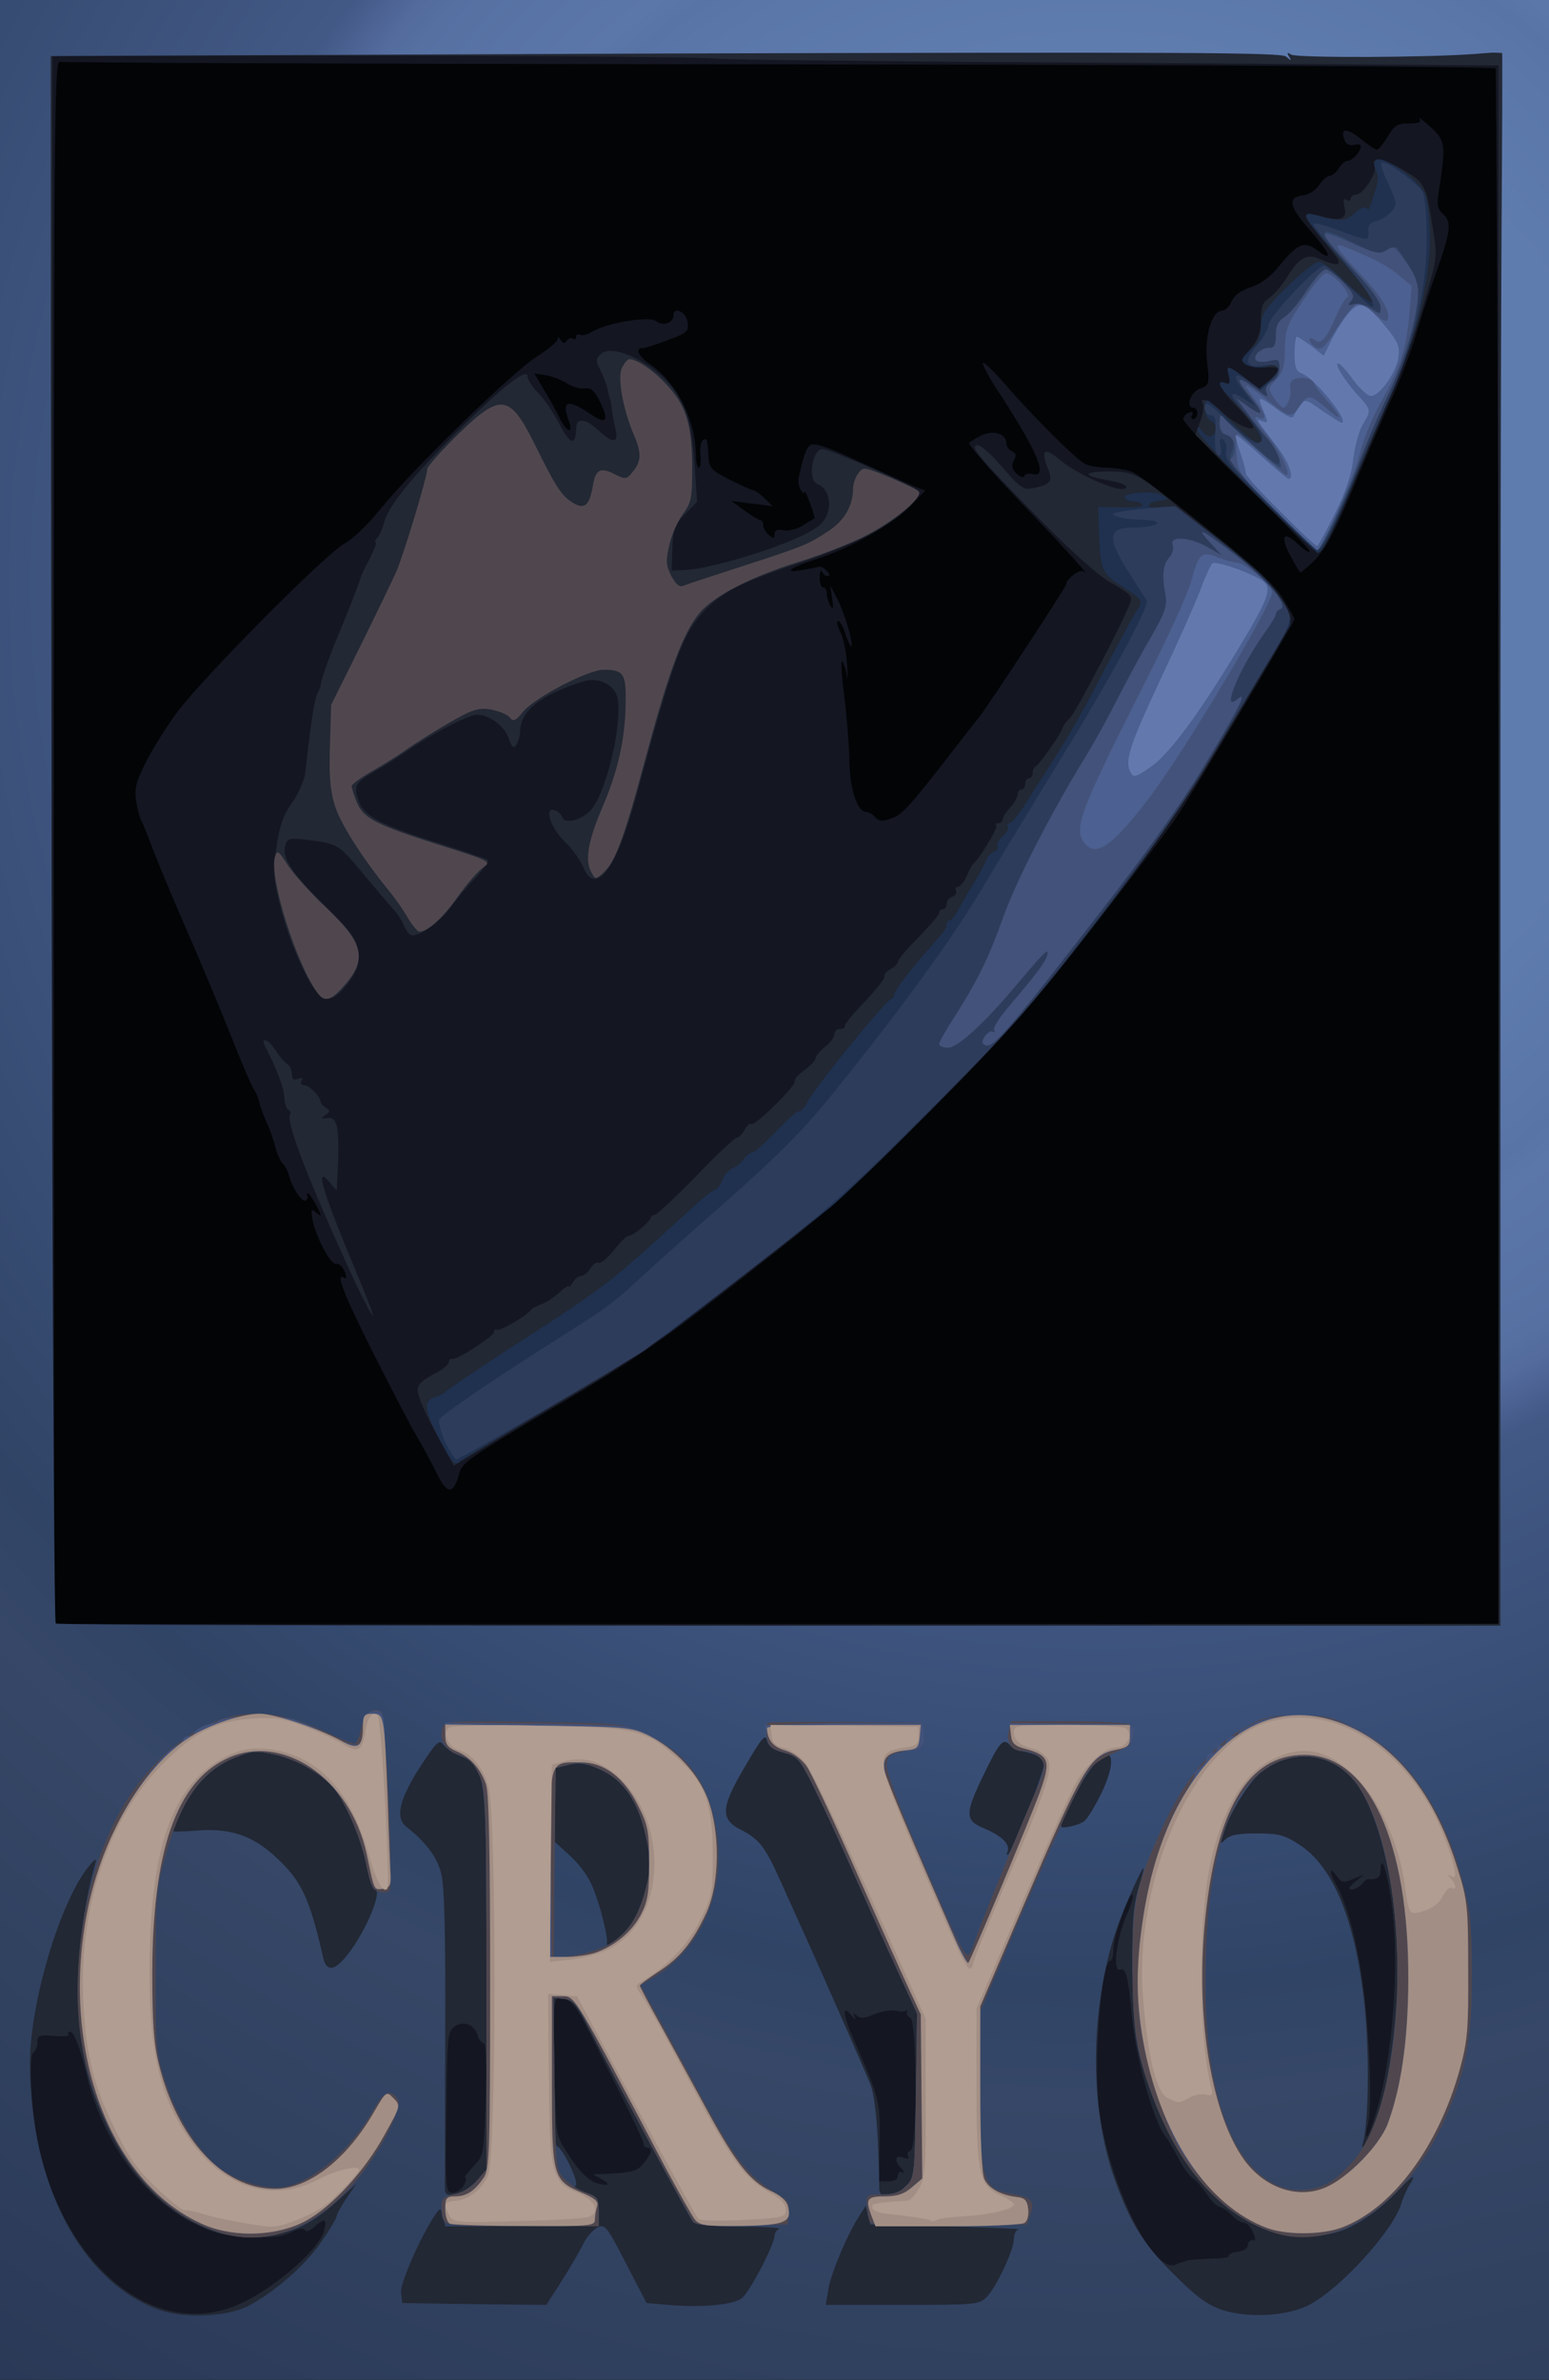 <?xml version="1.0" encoding="utf-8"?>
<!DOCTYPE svg PUBLIC "-//W3C//DTD SVG 20010904//EN" "http://www.w3.org/TR/2001/REC-SVG-20010904/DTD/svg10.dtd">
<svg version="1.0" xmlns="http://www.w3.org/2000/svg" width="207px" height="318px" viewBox="0 0 207 318" preserveAspectRatio="xMidYMid meet">
   <defs>
      <radialGradient id="rg0" gradientUnits="userSpaceOnUse" cx="70.773%" cy="24.528%" r="134.541%" >
         <stop offset="20%" style="stop-color:rgb(95,124,175);"></stop>
         <stop offset="25%" style="stop-color:rgb(90,118,169);"></stop>
         <stop offset="26%" style="stop-color:rgb(88,115,166);"></stop>
         <stop offset="27%" style="stop-color:rgb(91,118,169);"></stop>
         <stop offset="32%" style="stop-color:rgb(86,112,162);"></stop>
         <stop offset="33%" style="stop-color:rgb(83,107,157);"></stop>
         <stop offset="35%" style="stop-color:rgb(66,89,134);"></stop>
         <stop offset="52%" style="stop-color:rgb(48,68,102);"></stop>
         <stop offset="100%" style="stop-color:rgb(29,43,70);"></stop>
      </radialGradient>
      <radialGradient id="rg1" gradientUnits="userSpaceOnUse" cx="70.773%" cy="24.528%" r="134.541%" >
         <stop offset="20%" style="stop-color:rgb(95,124,175);"></stop>
         <stop offset="25%" style="stop-color:rgb(90,118,169);"></stop>
         <stop offset="26%" style="stop-color:rgb(88,115,166);"></stop>
         <stop offset="27%" style="stop-color:rgb(91,118,169);"></stop>
         <stop offset="32%" style="stop-color:rgb(86,112,162);"></stop>
         <stop offset="33%" style="stop-color:rgb(83,107,157);"></stop>
         <stop offset="35%" style="stop-color:rgb(66,89,134);"></stop>
         <stop offset="52%" style="stop-color:rgb(48,68,102);"></stop>
         <stop offset="56%" style="stop-color:rgb(54,71,103);"></stop>
         <stop offset="100%" style="stop-color:rgb(29,43,70);"></stop>
      </radialGradient>
   </defs>
 <g fill="#020406">
  <path d="M0 159 l0 -159 103.50 0 103.50 0 0 159 0 159 -103.50 0 -103.50 0 0 -159z"/>
 </g>
 <g fill="#141622">
  <path d="M0 159 l0 -159 103.50 0 103.50 0 0 159 0 159 -103.50 0 -103.50 0 0 -159z m200.35 -45.75 c-0.15 -57.05 -0.40 -103.90 -0.50 -104.10 -0.15 -0.25 -43.20 -0.50 -95.65 -0.55 -52.45 -0.05 -95.75 -0.20 -96.20 -0.35 -0.75 -0.25 -0.80 7.50 -0.80 104.25 l0.05 104.50 96.70 0 96.70 0 -0.30 -103.75z"/>
  <path d="M58.25 196.65 c-0.80 -1.60 -1.95 -3.70 -2.55 -4.70 -0.60 -1 -3.15 -5.85 -5.65 -10.80 -4.20 -8.35 -5.30 -11.20 -4.05 -10.40 0.30 0.20 0.35 -0.10 0.05 -0.85 -0.25 -0.65 -0.75 -1.10 -1.15 -1 -0.80 0.10 -2.95 -4.15 -3.20 -6.30 -0.15 -1.05 -0.05 -1.10 0.65 -0.50 0.70 0.55 0.70 0.45 -0.05 -0.95 -0.75 -1.45 -1.50 -2.30 -1.20 -1.25 0.10 0.20 -0.05 0.45 -0.35 0.55 -0.45 0.15 -1.85 -2 -2.15 -3.45 -0.10 -0.40 -0.45 -1.10 -0.80 -1.50 -0.40 -0.40 -0.80 -1.40 -1 -2.20 -0.20 -0.85 -0.70 -2.30 -1.15 -3.25 -0.45 -1 -0.90 -2.25 -1 -2.75 -0.10 -0.55 -0.35 -1.20 -0.60 -1.50 -0.25 -0.30 -1.60 -3.35 -2.95 -6.80 -2.10 -5.25 -4.60 -11.20 -6.60 -15.75 -1.50 -3.40 -3.75 -8.85 -4.45 -10.75 -0.45 -1.25 -1 -2.50 -1.15 -2.80 -0.20 -0.30 -0.50 -1.45 -0.70 -2.60 -0.25 -1.70 -0.05 -2.60 1.30 -5.25 0.85 -1.75 2.75 -4.75 4.15 -6.65 3.45 -4.65 20.15 -21.50 22.45 -22.60 1.05 -0.55 3.10 -2.55 4.80 -4.65 4.15 -5.15 17.80 -18.50 21 -20.40 1.40 -0.90 2.60 -1.90 2.60 -2.20 0 -0.40 0.15 -0.35 0.45 0.10 0.30 0.45 0.55 0.50 0.75 0.10 0.20 -0.30 0.60 -0.45 0.85 -0.30 0.25 0.20 0.45 0.05 0.45 -0.25 0 -0.30 0.20 -0.40 0.50 -0.25 0.25 0.15 1 -0.05 1.60 -0.40 1.85 -1.20 7.70 -2.15 8.55 -1.45 0.90 0.75 2.35 0.25 2.35 -0.75 0 -1.30 1.75 -0.45 1.90 0.95 0.15 1.20 -0.10 1.40 -2.65 2.35 -1.55 0.60 -3 1.05 -3.25 1.05 -1.20 0 -0.80 1 0.95 2.25 3.50 2.40 6.05 7.45 6.05 12.15 0 0.85 0.20 1.60 0.40 1.60 0.20 0 0.30 -0.75 0.20 -1.70 -0.10 -0.90 0.05 -1.85 0.35 -2 0.55 -0.35 0.60 -0.15 0.75 2.40 0.05 1.30 0.45 1.70 2.80 2.90 1.50 0.75 2.95 1.40 3.15 1.40 0.20 0 0.90 0.50 1.50 1.05 l1.10 1.10 -2.75 -0.35 -2.75 -0.35 1.70 1.25 c0.95 0.70 1.95 1.30 2.15 1.30 0.20 0 0.40 0.30 0.40 0.70 0 0.35 0.35 0.95 0.75 1.30 0.60 0.50 0.75 0.50 0.75 -0.10 0 -0.55 0.35 -0.70 1.20 -0.55 0.65 0.15 1.85 -0.15 2.60 -0.65 0.80 -0.50 1.50 -0.90 1.55 -0.95 0.05 0 -0.20 -0.95 -0.60 -2 -0.40 -1.10 -0.70 -1.75 -0.75 -1.50 0 0.30 -0.25 0.15 -0.50 -0.30 -0.25 -0.40 -0.35 -1.10 -0.30 -1.50 0.70 -3.10 1 -4 1.55 -4.45 0.50 -0.40 2.20 0.15 6.70 2.25 3.30 1.50 6.65 3 7.35 3.30 l1.35 0.50 -2.15 2.20 c-2.35 2.40 -8.05 5.60 -12.50 7 -3.30 1.05 -4.45 1.90 -2 1.45 0.95 -0.15 2 -0.35 2.35 -0.45 0.30 -0.10 0.85 0.15 1.15 0.55 0.40 0.45 0.45 0.70 0.10 0.70 -0.30 0 -0.65 -0.30 -0.75 -0.60 -0.15 -0.35 -0.30 -0.05 -0.30 0.75 -0.05 0.75 0.20 1.35 0.45 1.35 0.30 0 0.50 0.40 0.50 0.90 0 0.45 0.25 1.20 0.50 1.60 0.35 0.55 0.40 0.25 0.20 -1 l-0.25 -1.75 0.95 1.80 c0.95 1.80 2.20 6 1.85 6.35 -0.05 0.10 -0.40 -0.65 -0.75 -1.60 -0.30 -1 -0.75 -1.80 -1 -1.80 -0.25 0 -0.10 0.65 0.30 1.45 0.40 0.75 0.80 2.75 0.90 4.35 0.10 1.60 0.10 2.30 -0.05 1.45 -0.10 -0.80 -0.40 -1.65 -0.60 -1.90 -0.20 -0.20 -0.10 1.80 0.25 4.50 0.35 2.70 0.65 6.55 0.70 8.55 0 3.85 1.05 7.10 2.25 7.10 0.35 0 0.90 0.30 1.20 0.70 0.50 0.55 0.95 0.60 2.05 0.20 1.55 -0.50 2.45 -1.50 8 -8.65 1.90 -2.45 3.65 -4.70 3.90 -5 1.10 -1.35 11.60 -17.35 11.60 -17.70 0 -0.70 1.80 -2.05 2.30 -1.70 1.20 1.05 -2.10 -2.65 -6.60 -7.35 -4.75 -4.90 -8.70 -9.35 -8.70 -9.80 0 -0.10 0.70 -0.50 1.50 -0.95 1.70 -0.85 3.50 -0.35 3.50 1.05 0 0.40 0.35 0.85 0.75 1 0.55 0.25 0.60 0.55 0.25 1.20 -0.35 0.70 -0.30 1.15 0.35 1.80 0.50 0.45 0.95 0.60 1.05 0.30 0.05 -0.25 0.60 -0.40 1.10 -0.25 2.10 0.55 0.70 -2.85 -4.15 -10.35 -1.55 -2.30 -2.65 -4.35 -2.50 -4.50 0.15 -0.15 1.55 1.20 3.10 3 3.60 4.15 9.30 9.85 10.55 10.50 0.50 0.25 1.90 0.50 3.10 0.50 1.20 0.05 2.70 0.30 3.40 0.65 0.70 0.35 5.15 3.70 9.80 7.45 6.40 5.10 8.95 7.45 10.15 9.35 0.85 1.40 1.55 2.65 1.55 2.80 0 0.35 -13.90 23.70 -15.80 26.50 -0.90 1.40 -5.95 8 -11.20 14.75 -8.15 10.45 -11.20 13.95 -21.60 24.40 -10.85 10.90 -13.55 13.30 -25.15 22.35 -11.25 8.80 -14.65 11.10 -25.20 17.30 -10.90 6.45 -12.30 7.40 -12.65 8.75 -0.80 3.05 -1.65 3 -3.15 -0.15z m17.75 -140.45 c-1 -2.65 -0.10 -2.95 2.85 -0.90 2.20 1.50 2.60 0.95 1.30 -1.65 -0.70 -1.45 -1.15 -1.85 -2 -1.75 -0.60 0.10 -1.65 -0.20 -2.35 -0.65 -0.70 -0.45 -1.95 -0.95 -2.80 -1.10 l-1.60 -0.25 1.30 2.20 c0.75 1.20 1.70 2.90 2.10 3.80 0.95 1.90 1.90 2.15 1.20 0.30z"/>
  <path d="M172.45 74.30 c-1.45 -2.75 -0.95 -3.45 1.05 -1.55 0.85 0.80 1.50 1.20 1.50 0.90 0 -0.30 -3.85 -4.25 -8.55 -8.80 -4.70 -4.55 -8.45 -8.55 -8.35 -8.90 0.10 -0.35 0.50 -0.75 0.90 -0.85 0.35 -0.15 0.50 0 0.30 0.35 -0.20 0.30 -0.10 0.55 0.15 0.55 0.30 0 0.55 -0.35 0.55 -0.75 0 -0.40 -0.20 -0.75 -0.50 -0.75 -1.10 0 -0.45 -2.05 0.80 -2.55 1.30 -0.45 1.35 -0.55 1 -3.70 -0.35 -3.40 0.65 -6.75 2.05 -6.75 0.35 0 0.95 -0.55 1.25 -1.25 0.35 -0.80 1.25 -1.45 2.50 -1.85 1.30 -0.40 2.60 -1.35 3.75 -2.75 2.55 -3.15 3.45 -3.50 5.20 -2.20 2.20 1.65 1.75 0.45 -1.05 -2.75 -2.75 -3.15 -3 -4.35 -0.85 -4.60 0.80 -0.10 1.70 -0.70 2.15 -1.40 0.45 -0.65 1.05 -1.20 1.40 -1.20 0.30 0 0.85 -0.45 1.20 -1 0.35 -0.55 0.85 -1 1.15 -1 0.60 0 1.65 -1.05 1.80 -1.85 0.05 -0.30 -0.30 -0.45 -0.85 -0.30 -0.60 0.15 -1.10 -0.05 -1.30 -0.55 -0.65 -1.65 0.15 -1.80 2 -0.35 1.05 0.85 2.10 1.55 2.30 1.55 0.25 0 0.85 -0.80 1.45 -1.75 0.85 -1.50 1.30 -1.75 2.80 -1.75 1.30 0 1.70 -0.15 1.45 -0.60 -0.25 -0.35 0.45 0.15 1.50 1.10 2 1.90 2.05 2.25 1.05 8.75 -0.25 1.65 -0.15 2.20 0.65 2.90 1.15 1.05 0.95 2.40 -1.20 8.40 -0.70 2 -1.85 5.50 -2.50 7.75 -0.65 2.25 -2.10 6.05 -3.25 8.50 -1.10 2.45 -3.05 6.95 -4.30 9.95 -3.15 7.70 -4.55 10.30 -6.25 11.90 -0.80 0.75 -1.55 1.35 -1.60 1.35 -0.10 0 -0.70 -1 -1.35 -2.20z"/>
 </g>
 <g fill="#222834">
  <path d="M0 159 l0 -159 103.50 0 103.50 0 0 159 0 159 -103.50 0 -103.50 0 0 -159z m31.75 149 c4.65 -2 10.90 -7.35 11.55 -9.90 0.45 -1.60 0.05 -1.75 -1.20 -0.60 -0.60 0.55 -1.20 0.80 -1.35 0.50 -0.20 -0.30 -0.90 -0.20 -1.85 0.30 -1.15 0.60 -2.60 0.75 -5.60 0.60 -3.35 -0.10 -4.65 -0.45 -7.30 -1.75 -6.85 -3.35 -12.35 -11.05 -14.50 -20.15 -0.80 -3.40 -1.60 -5.50 -2.15 -5.50 -0.25 0 -0.30 0.15 -0.20 0.40 0.15 0.20 -0.75 0.25 -1.95 0.15 -1.95 -0.15 -2.20 -0.05 -2.20 0.85 0 0.60 -0.25 1.20 -0.55 1.40 -0.70 0.40 -0.20 8.60 0.80 12.95 3.75 16.05 15.65 25.40 26.50 20.75z m127 -5.95 c0.55 -0.10 2.05 -0.20 3.35 -0.25 1.30 0 2.25 -0.15 2.10 -0.35 -0.10 -0.20 0.40 -0.45 1.15 -0.55 0.85 -0.10 1.40 -0.45 1.40 -0.90 0.05 -0.40 0.30 -0.70 0.65 -0.65 0.45 0.10 0.45 -0.15 0 -1.10 -0.30 -0.70 -0.85 -1.25 -1.20 -1.25 -0.35 0 -1.05 -0.45 -1.55 -0.95 -0.50 -0.55 -1.25 -1.05 -1.65 -1.15 -0.40 -0.10 -1.15 -0.80 -1.70 -1.65 -0.50 -0.80 -1.35 -1.80 -1.85 -2.15 -0.55 -0.35 -1.45 -1.60 -2 -2.75 -0.60 -1.15 -1.35 -2.45 -1.70 -2.85 -1.60 -2 -4 -10.55 -4.50 -16.15 -0.45 -5.10 -0.80 -6.45 -1.55 -6.15 -1.05 0.40 -0.55 -4 0.80 -7.15 0.65 -1.40 1 -2.70 0.85 -2.85 -0.40 -0.45 -2.50 5.40 -2.55 7.15 0 0.90 -0.20 1.65 -0.40 1.65 -1.30 0 -2.35 14.85 -1.45 20.50 1.70 10.50 7.40 21.65 10.30 20.05 0.30 -0.15 0.95 -0.35 1.50 -0.50z m-96.75 -10.05 c0.30 -0.55 0.35 -1 0.15 -1 -0.15 0 0.30 -0.65 1.10 -1.50 1.40 -1.45 1.40 -1.55 1.65 -9 0.15 -4.90 0.05 -7.50 -0.30 -7.50 -0.25 0 -0.60 -0.45 -0.75 -0.95 -0.35 -1.50 -1.95 -2.10 -3.10 -1.25 -0.95 0.70 -1 1.40 -1.10 11.45 -0.15 10.35 -0.10 10.75 0.85 10.75 0.55 0 1.20 -0.45 1.50 -1z m18.50 -0.75 l-1.25 -0.70 1.50 -0.05 c3.75 -0.15 4.40 -0.35 5.30 -1.45 1.05 -1.30 1.20 -2.05 0.45 -2.05 -0.25 0 -0.50 -0.25 -0.50 -0.55 0 -0.30 -1.50 -3.50 -3.35 -7.15 -1.85 -3.60 -3.75 -7.45 -4.30 -8.55 -1.30 -2.65 -2.30 -3.75 -3.45 -3.75 -0.95 0 -0.95 0.40 -0.80 9.15 0.15 9.05 0.15 9.10 1.60 11.35 2.10 3.30 3.40 4.40 5.30 4.45 0.40 0 0.20 -0.30 -0.50 -0.70z m39.50 -0.55 c0 -0.45 0.25 -0.60 0.65 -0.40 0.30 0.20 0.20 -0.10 -0.30 -0.65 -0.95 -1.10 -0.70 -1.75 0.55 -1.30 0.45 0.20 0.65 0.10 0.45 -0.20 -0.20 -0.30 -0.05 -0.65 0.35 -0.80 0.90 -0.35 0.85 -17.40 -0.05 -17.70 -0.35 -0.15 -0.55 -0.50 -0.45 -0.80 0.05 -0.35 0.05 -0.45 -0.05 -0.25 -0.15 0.25 -0.75 0.25 -1.35 0.10 -0.65 -0.15 -1.95 0.05 -2.95 0.45 -1.30 0.60 -1.90 0.60 -2.35 0.20 -0.50 -0.45 -0.55 -0.45 -0.30 0.15 0.25 0.45 0.10 0.45 -0.35 -0.10 -1.45 -1.80 -1.25 -0.20 0.50 3.75 3.20 7.30 3.30 7.75 3.20 13.25 l-0.10 5.10 1.25 0 c0.85 0 1.30 -0.30 1.30 -0.80z m63.95 -8.55 c2.15 -7.15 3.05 -19.20 2.10 -27.10 -0.55 -4.55 -1.50 -7.70 -1.55 -5.15 0 0.95 -0.45 1.30 -1.60 1.20 -0.15 -0.05 -0.60 0.25 -0.90 0.65 -0.35 0.40 -0.95 0.75 -1.35 0.75 -0.55 0 -0.40 -0.30 0.40 -1 l1.20 -1 -1.45 0.60 c-1.20 0.50 -1.50 0.50 -2.05 -0.25 -1.05 -1.45 -1.25 -0.95 -0.30 0.80 1.55 2.60 3 8.05 3.75 14.05 0.85 6.55 1.20 15.85 0.60 18.20 -0.70 2.95 0.15 1.65 1.15 -1.75z m16.30 -169.25 l0 -104.15 -50.25 -0.35 c-27.65 -0.15 -51.95 -0.40 -54 -0.55 -4.25 -0.30 -30.50 -0.45 -65.35 -0.40 l-23.65 0.05 0 104.70 0 104.75 1.40 0.15 c0.75 0.10 44.20 0.10 96.60 0.05 l95.25 -0.15 0 -104.10z"/>
  <path d="M58.70 192.30 c-1.10 -1.95 -2.25 -4.30 -2.55 -5.25 -0.70 -1.85 -0.50 -2.20 2.50 -3.80 0.75 -0.45 1.35 -1 1.35 -1.25 0 -0.30 0.15 -0.45 0.40 -0.40 0.60 0.20 5.60 -3.05 5.60 -3.60 0 -0.30 0.20 -0.45 0.40 -0.30 0.40 0.25 4 -1.90 4.60 -2.70 0.15 -0.20 0.75 -0.50 1.30 -0.70 0.60 -0.20 1.70 -0.90 2.40 -1.55 0.70 -0.65 1.30 -1.05 1.30 -0.85 0 0.20 0.25 -0.05 0.55 -0.50 0.25 -0.50 0.75 -0.90 1.10 -0.90 0.35 0 0.90 -0.45 1.25 -1 0.35 -0.60 0.85 -0.90 1.10 -0.75 0.25 0.15 1.15 -0.60 2.05 -1.70 0.85 -1.10 1.75 -1.95 1.90 -1.90 0.45 0.15 2.85 -1.80 3 -2.40 0.10 -0.25 0.30 -0.45 0.55 -0.40 0.20 0.05 2.65 -2.25 5.45 -5.10 2.75 -2.90 5.30 -5.25 5.55 -5.25 0.25 0 0.70 -0.45 1 -1.05 0.35 -0.55 0.70 -0.90 0.90 -0.75 0.40 0.40 6.15 -5.25 5.80 -5.75 -0.10 -0.20 0.45 -0.85 1.30 -1.45 0.80 -0.60 1.50 -1.30 1.50 -1.60 0 -0.25 0.55 -0.95 1.25 -1.50 0.70 -0.55 1.25 -1.30 1.25 -1.70 0 -0.40 0.35 -0.70 0.75 -0.70 0.40 0 0.70 -0.15 0.65 -0.35 -0.10 -0.25 1.15 -1.75 2.70 -3.35 1.55 -1.65 2.75 -3.15 2.60 -3.35 -0.10 -0.25 0.25 -0.65 0.80 -0.95 0.55 -0.30 1 -0.75 1 -1 0 -0.30 1.25 -1.75 2.75 -3.25 1.50 -1.55 2.75 -3 2.75 -3.25 0 -0.30 0.25 -0.50 0.50 -0.50 0.30 0 0.50 -0.30 0.50 -0.70 0 -0.40 0.35 -0.85 0.80 -1 0.40 -0.15 0.60 -0.50 0.45 -0.80 -0.15 -0.25 -0.05 -0.50 0.25 -0.50 0.30 0 0.80 -0.60 1.15 -1.35 0.30 -0.80 0.70 -1.50 0.85 -1.65 0.90 -0.75 3.40 -4.90 3.15 -5.20 -0.20 -0.15 -0.05 -0.30 0.25 -0.30 0.35 0 0.60 -0.25 0.60 -0.50 0 -0.30 0.45 -1 1 -1.60 0.55 -0.60 1 -1.40 1 -1.75 0 -0.35 0.25 -0.65 0.50 -0.65 0.30 0 0.50 -0.35 0.50 -0.75 0 -0.40 0.25 -0.75 0.50 -0.75 0.30 0 0.50 -0.30 0.50 -0.70 0 -0.40 0.20 -0.80 0.40 -0.90 0.45 -0.15 3.60 -4.65 3.60 -5.15 0 -0.15 0.45 -0.80 1.05 -1.40 0.85 -0.95 6.75 -12.15 7.95 -15.20 0.40 -0.95 0.10 -1.25 -2.40 -2.70 -1.90 -1.05 -5.35 -4.15 -10.25 -9.15 -7.75 -7.90 -8.90 -9.30 -7.65 -9.30 0.40 0 1.90 1.35 3.30 3 2.45 2.80 2.75 3 4.20 2.70 2.20 -0.45 2.55 -0.90 1.80 -2.65 -0.95 -2.40 -0.40 -2.85 1.50 -1.20 2.70 2.30 9 4.90 9 3.70 0 -0.25 -0.95 -0.60 -2.10 -0.80 -3.75 -0.65 -3.90 -1.20 -0.35 -1.25 3.40 0 4.15 0.35 8.95 4.35 0.40 0.35 2.80 2.25 5.25 4.20 2.50 1.95 5.25 4.25 6.20 5.15 1.95 1.85 4.05 4.95 4.05 6.05 0 0.45 -1.45 3.20 -3.20 6.15 -1.75 2.95 -5.20 8.75 -7.70 12.90 -2.85 4.85 -8 12.15 -14.40 20.50 -8.75 11.35 -11.40 14.45 -21.95 25.15 -10.90 11.05 -13.25 13.15 -25.30 22.55 -9.50 7.40 -15.50 11.65 -20.75 14.80 -4.10 2.40 -9.95 5.85 -13 7.70 l-5.55 3.35 -1.95 -3.55z"/>
  <path d="M47.60 171.65 c-5.95 -12.85 -9.45 -21.70 -8.85 -22.70 0.15 -0.20 0.05 -0.50 -0.25 -0.70 -0.25 -0.15 -0.50 -0.90 -0.50 -1.60 0 -1.15 -1.10 -4.05 -2.55 -6.75 -0.75 -1.50 0.45 -1.05 1.40 0.50 0.50 0.75 1.15 1.55 1.50 1.75 0.35 0.20 0.65 0.85 0.65 1.35 0 0.70 0.25 0.90 0.85 0.65 0.55 -0.20 0.70 -0.15 0.45 0.25 -0.20 0.35 -0.05 0.60 0.30 0.60 0.70 0 2.10 1.40 2.25 2.20 0.05 0.25 0.35 0.65 0.75 0.85 0.55 0.35 0.50 0.55 -0.10 0.95 -0.65 0.45 -0.60 0.50 0.20 0.40 1.50 -0.25 1.75 1.40 1.35 8.55 l-0.05 1.15 -1 -1.15 c-2.05 -2.50 -0.80 1.55 3.70 12.25 1.25 3 2.25 5.55 2.15 5.65 -0.10 0.05 -1.10 -1.80 -2.25 -4.20z"/>
  <path d="M42.40 132.65 c-1.55 -1.75 -3.80 -7 -4.90 -11.35 -1 -3.95 -1.05 -4.85 -0.55 -8.15 0.40 -2.80 0.95 -4.30 2.05 -5.85 0.85 -1.15 1.65 -3 1.80 -4.05 0.10 -1.10 0.35 -2.90 0.45 -4 0.55 -4.35 0.85 -6 1.25 -6.75 0.20 -0.40 0.40 -0.95 0.40 -1.15 0 -0.50 1.45 -4.55 2.35 -6.60 0.75 -1.70 2.95 -7.35 3 -7.75 0.05 -0.15 0.55 -1.20 1.15 -2.35 0.60 -1.20 1 -2.15 0.80 -2.15 -0.20 0 -0.05 -0.30 0.25 -0.70 0.35 -0.40 0.65 -1.15 0.80 -1.70 0.40 -2.05 3.05 -5.50 8.70 -11.25 6.35 -6.50 10.55 -9.90 10.55 -8.55 0 0.40 0.65 1.45 1.45 2.25 0.80 0.80 2.10 2.70 2.85 4.20 1.40 2.70 2.15 2.85 2.20 0.45 0 -1.40 1.25 -1.30 2.90 0.25 2 1.85 2.80 1.85 2.35 -0.10 -0.20 -0.90 -0.45 -2.15 -0.50 -2.85 -0.10 -0.70 -0.20 -1.25 -0.25 -1.25 -0.05 0 -0.15 -0.50 -0.30 -1.15 -0.10 -0.65 -0.55 -1.80 -0.95 -2.60 -0.65 -1.25 -0.65 -1.55 0 -2.15 1.60 -1.65 7.60 1.40 10.05 5.10 1.65 2.55 2.15 4.50 2.55 9.95 l0.30 4.65 -1.60 1.65 c-1.40 1.45 -1.60 2 -1.70 4.60 l-0.10 2.95 2 -0.10 c2.60 -0.10 10.05 -2.20 14.50 -4.15 2.75 -1.20 3.65 -1.90 4.20 -3.05 0.75 -1.70 0.20 -3.75 -1.20 -4.25 -1.35 -0.55 -0.75 -4.70 0.70 -4.70 0.85 0 11.95 4.85 12.75 5.55 0.75 0.65 -2 3.30 -5.70 5.45 -1.80 1.05 -6.40 2.95 -10.25 4.25 -7.65 2.55 -10.15 3.80 -12.60 6.35 -2.90 3 -4.15 6.45 -9.15 24.90 -2.60 9.60 -5.40 13.35 -7.05 9.40 -0.35 -0.90 -1.50 -2.50 -2.55 -3.50 -1.90 -1.90 -2.75 -4.70 -1.20 -4.10 0.40 0.15 0.85 0.55 0.95 0.95 0.40 0.90 2.55 0.35 3.75 -0.95 1.95 -2.05 4.10 -10.55 3.70 -14.60 -0.15 -1.75 -1.85 -3 -3.90 -2.80 -0.65 0.05 -2.65 0.75 -4.40 1.55 -3.20 1.45 -4.80 3.20 -4.80 5.40 0 0.50 -0.25 1.25 -0.50 1.65 -0.35 0.60 -0.60 0.40 -1.05 -0.90 -0.55 -1.60 -2.60 -3.10 -4.20 -3.10 -1.05 0 -5.35 2.20 -8.75 4.45 -1.50 1.05 -3.80 2.50 -5.10 3.25 -2.50 1.40 -2.70 1.90 -1.90 4 0.70 1.85 2.95 3.05 10.25 5.35 3.60 1.15 6.70 2.20 6.90 2.35 0.25 0.10 -0.45 1.15 -1.50 2.30 -1.10 1.10 -2.60 2.90 -3.35 3.95 -1.40 1.95 -4 3.85 -5.20 3.85 -0.35 0 -0.85 -0.60 -1.10 -1.30 -0.30 -0.70 -0.90 -1.65 -1.35 -2.10 -0.45 -0.45 -2.25 -2.60 -4 -4.70 -3.40 -4.10 -3.50 -4.15 -7.50 -4.65 -2.15 -0.30 -2.70 -0.20 -2.95 0.45 -0.65 1.75 0.55 3.70 4.90 8 4 3.95 4.55 4.75 4.75 6.50 0.20 1.70 -0.05 2.40 -1.35 4.20 -1.70 2.25 -2.90 2.60 -4.10 1.25z"/>
  <path d="M167.75 65.95 l-8 -7.85 0.65 -1.80 c0.35 -1 0.50 -2 0.35 -2.30 -0.70 -1.15 1.15 -0.40 2.50 1 1.40 1.45 4.25 2.80 4.25 2.05 0 -0.25 -1 -1.50 -2.25 -2.75 -2.25 -2.40 -2.90 -3.65 -1.50 -3.10 0.60 0.20 0.70 0 0.45 -1.05 -0.40 -1.45 -0.15 -1.40 2.60 0.70 l1.55 1.15 1.30 -1.20 c0.75 -0.70 1.35 -1.35 1.35 -1.50 0 -0.15 -0.90 -0.25 -2 -0.20 -2.90 0.10 -3.45 -0.70 -1.80 -2.60 0.95 -1.20 1.30 -2.15 1.30 -3.80 0 -1.70 0.25 -2.35 1.15 -2.90 0.60 -0.45 1.65 -1.65 2.30 -2.70 1.65 -2.65 2.65 -3.25 4.40 -2.50 2.85 1.20 3.25 0.90 1.50 -1.20 -3.15 -3.85 -3.55 -4.40 -3.25 -4.70 0.15 -0.15 1.15 -0.05 2.15 0.25 2.45 0.65 3.35 0.30 2.90 -1.35 -0.20 -0.85 -0.10 -1.15 0.30 -0.90 0.30 0.20 0.55 0.10 0.55 -0.15 0 -0.30 0.35 -0.55 0.75 -0.55 0.90 0 2.75 -2.85 2.45 -3.75 -0.55 -1.35 0.85 -1.20 3.55 0.30 3.15 1.80 3.30 2.05 4.20 7.75 0.65 4 0.60 4.20 -0.95 9.50 -1.75 6.05 -2.70 8.50 -8.10 21.20 -4.60 10.75 -5.50 12.65 -6.15 12.75 -0.25 0.05 -4.10 -3.45 -8.50 -7.80z"/>
 </g>
 <g fill="#1f314f">
  <path fill="url(#rg1)" d="M0 159 l0 -159 103.50 0 103.50 0 0 159 0 159 -103.50 0 -103.50 0 0 -159z m33.25 149.10 c3.50 -1.85 7.60 -5.45 9.70 -8.55 1.15 -1.65 2.05 -3.20 2.05 -3.45 0 -0.25 0.60 -1.30 1.30 -2.35 l1.30 -1.90 -2.55 2.30 c-4 3.55 -6.55 4.60 -11.30 4.60 -3.45 0 -4.45 -0.20 -7.30 -1.55 -8.55 -4.05 -14.80 -14.90 -15.90 -27.45 -0.55 -5.90 0.40 -14.50 2.25 -21 0.15 -0.55 -0.40 -0.05 -1.25 1.05 -3.75 5.05 -7.55 18.05 -7.55 25.95 0.05 16.15 6.85 29.15 17.25 32.90 3.35 1.20 9.20 0.95 12 -0.55z m141.70 -0.10 c4.10 -2.10 11.25 -9.95 12.30 -13.50 0.20 -0.70 0.75 -2 1.30 -2.85 0.70 -1.25 0.25 -0.95 -1.95 1.30 -4.15 4.20 -7.40 5.75 -12.10 5.80 -3.05 0 -4.30 -0.25 -6.60 -1.35 -5.45 -2.55 -10.35 -8.35 -13.35 -15.95 -2.60 -6.45 -3.20 -9.90 -3.20 -18.45 -0.05 -7 0.15 -8.45 1.45 -12.90 0.90 -3 -2.55 4.50 -3.75 8.15 -3.40 10.40 -3.45 23.35 -0.15 32.80 2.10 5.90 3.75 8.65 7.85 12.75 3.05 3.05 4.60 4.20 6.50 4.85 3.45 1.15 8.75 0.90 11.70 -0.65z m-75.75 -0.95 c1.05 -0.90 4.30 -7.15 4.30 -8.25 0 -0.40 0.30 -0.85 0.65 -0.95 0.30 -0.15 -2 -0.30 -5.20 -0.30 -4 -0.05 -6 -0.25 -6.35 -0.65 -0.45 -0.60 -10.40 -19.05 -14.15 -26.40 -1.40 -2.65 -1.95 -3.30 -3.05 -3.40 l-1.40 -0.15 0 10.05 c0 5.55 0.20 9.95 0.40 9.80 0.20 -0.10 1 1 1.70 2.45 0.85 1.80 1.10 2.75 0.75 2.90 -0.35 0.10 0.25 0.45 1.30 0.80 1.70 0.60 1.85 0.75 1.85 2.60 l0 1.95 -10.25 0 -10.25 0 -0.30 -1.25 c-0.30 -1.25 -0.35 -1.25 -1 -0.35 -1.90 2.75 -4.75 9.20 -4.60 10.45 l0.15 1.40 9.65 0.15 9.60 0.10 2 -3.10 c1.10 -1.75 2.40 -3.95 2.90 -4.95 0.45 -1 1.35 -2 1.95 -2.30 1 -0.50 1.25 -0.15 3.80 4.80 l2.75 5.30 2.95 0.25 c4.40 0.40 8.75 0 9.85 -0.95z m32.70 -0.15 c1.35 -1.45 3.60 -6.30 3.60 -7.75 0 -0.65 0.30 -1.20 0.65 -1.25 0.30 -0.05 -4 -0.25 -9.65 -0.40 l-10.20 -0.25 -0.30 -1.25 -0.30 -1.25 -0.80 1.25 c-1.60 2.40 -3.85 7.75 -4.20 9.90 l-0.35 2.10 10.25 0 c9.95 0 10.25 -0.05 11.30 -1.10z m-68.25 -15.45 l1.35 -1.45 0 -25.25 c0 -28.50 0 -28.70 -3.45 -30.10 -0.95 -0.40 -2.05 -1.10 -2.35 -1.55 -0.50 -0.70 -0.95 -0.25 -3.15 3.15 -2.70 4.25 -3.25 6.65 -1.75 7.85 2.65 2.10 4.10 4.05 4.65 6.20 0.45 1.70 0.60 8.10 0.55 21.95 -0.05 10.70 -0.05 19.90 -0.05 20.40 0.05 1.30 2.45 0.60 4.20 -1.20z m57.20 0.85 l1.40 -1.20 0.15 -11.05 0.15 -11 -2.70 -5.90 c-1.50 -3.25 -4.10 -9.10 -5.85 -13 -1.70 -3.90 -4.05 -8.95 -5.20 -11.25 -1.90 -3.85 -2.20 -4.20 -4.05 -4.70 -1.40 -0.35 -2.05 -0.85 -2.25 -1.65 -0.20 -0.90 -0.70 -0.35 -2.85 3.35 -3.30 5.55 -3.45 7.15 -0.75 8.55 2.55 1.30 3.30 2.25 5.35 6.80 1 2.20 2 4.45 2.25 5 2.70 5.90 9.20 20.70 9.85 22.35 0.65 1.85 1.05 6.25 1.15 13.80 0 1.50 1.55 1.45 3.35 -0.10z m63.35 -9.80 c4.30 -12.95 3.05 -34.80 -2.50 -43.55 -3.05 -4.85 -9.15 -5.65 -13.50 -1.85 -1.65 1.45 -4.05 5.55 -4.95 8.40 -0.35 1.15 -0.35 1.15 0.45 0.35 0.65 -0.65 1.75 -0.85 4.25 -0.85 2.85 0 3.70 0.20 5.60 1.45 4.55 2.85 7.50 9.95 8.75 21.05 0.70 6.30 0.65 15.85 -0.15 18.75 -0.20 0.70 -0.10 0.85 0.25 0.50 0.30 -0.25 1.10 -2.20 1.80 -4.25z m-138.35 -20.60 c2.60 -2.80 5.50 -9.40 4.20 -9.40 -0.25 0 -0.70 -1.40 -1.05 -3.10 -0.65 -3.35 -2.40 -7.60 -4.05 -10 -1.50 -2.10 -5.05 -4.25 -8.25 -4.95 -2.30 -0.50 -3 -0.50 -5 0.30 -3.20 1.20 -5.50 3.40 -7.25 6.80 -0.80 1.60 -1.45 3 -1.45 3.10 0 0.15 1.60 0.10 3.50 -0.05 4.35 -0.30 7.25 0.70 10.30 3.50 3.50 3.20 4.60 5.60 6.40 13.55 0.40 1.65 1.30 1.75 2.65 0.25z m38.40 -4.60 c0.70 -0.90 1.60 -3.10 2.05 -4.95 0.75 -3 0.75 -3.55 0 -7 -1.05 -4.75 -3 -7.55 -6.20 -8.95 -1.80 -0.80 -2.65 -0.95 -4.05 -0.60 l-1.80 0.45 -0.15 4.85 -0.15 4.85 2.25 2.05 c1.45 1.35 2.60 3 3.20 4.65 1 2.65 1.85 6.25 1.70 7 -0.20 0.85 1.90 -0.75 3.15 -2.35z m53 -15.10 c1.25 -2.95 2.25 -5.80 2.25 -6.30 0 -0.95 -1.40 -1.90 -2.90 -1.90 -0.55 0 -1.25 -0.35 -1.60 -0.75 -0.90 -1.10 -1.40 -0.55 -3.55 3.90 -2.50 5.15 -2.50 6.10 -0.10 7.10 2.50 1.05 3.65 2.15 3.30 3.15 -0.20 0.50 -0.15 0.70 0 0.55 0.20 -0.15 1.35 -2.75 2.60 -5.75z m7.65 1.15 c0.40 -0.30 1.35 -1.85 2.15 -3.45 1.45 -2.90 1.90 -5.40 0.95 -5.40 -1.35 0 -4.35 4.40 -6 8.70 -0.40 1.05 -0.30 1.10 0.90 0.90 0.75 -0.15 1.65 -0.45 2 -0.75z m55.60 -125.90 c0 -54.90 0.15 -102.20 0.35 -105.20 l0.30 -5.35 -3.95 0.30 c-6.40 0.50 -23.90 0.55 -24.65 0.10 -0.55 -0.35 -0.60 -0.30 -0.30 0.25 0.40 0.60 0.30 0.60 -0.40 0 -0.70 -0.55 -14.15 -0.60 -82.95 -0.40 -45.20 0.20 -82.15 0.30 -82.15 0.35 0 100 0.35 209.25 0.70 209.45 0.25 0.20 43.80 0.30 96.75 0.30 l96.30 0 0 -99.80z"/>
  <path d="M58.85 192.55 c-2.15 -4 -2.30 -5.35 -0.70 -5.85 0.60 -0.20 1.20 -0.50 1.35 -0.70 0.15 -0.20 3.65 -2.55 7.75 -5.25 14.30 -9.25 13.75 -8.85 25.20 -19.30 1.45 -1.35 2.85 -2.45 3.10 -2.45 0.25 0 0.70 -0.55 0.95 -1.25 0.25 -0.70 0.90 -1.40 1.35 -1.60 0.50 -0.20 1.20 -0.75 1.55 -1.25 0.35 -0.50 0.90 -0.90 1.15 -0.90 0.30 0 1.65 -1.25 3.10 -2.75 1.40 -1.50 2.80 -2.75 3.10 -2.75 0.35 0 0.85 -0.60 1.20 -1.30 0.70 -1.60 10.55 -13.70 11.15 -13.70 0.20 0 0.40 -0.25 0.40 -0.55 0 -0.55 2 -3.20 4.85 -6.40 2 -2.25 2.15 -2.50 2.15 -3.05 0 -0.25 0.20 -0.50 0.40 -0.50 0.25 0 0.80 -0.75 1.25 -1.60 0.50 -0.90 1.45 -2.55 2.15 -3.65 0.65 -1.10 1.35 -2.40 1.50 -2.85 0.15 -0.45 0.65 -0.95 1.05 -1.10 0.40 -0.15 0.60 -0.50 0.45 -0.75 -0.15 -0.20 0.15 -0.80 0.70 -1.30 0.55 -0.50 0.85 -1.10 0.70 -1.30 -0.15 -0.25 -0.05 -0.45 0.20 -0.45 0.30 0 1.25 -1.20 2.15 -2.60 0.90 -1.45 2.85 -4.45 4.25 -6.70 1.45 -2.20 4.25 -7.15 6.20 -11 2 -3.80 3.95 -7.40 4.30 -7.95 1.05 -1.45 0.95 -1.60 -1.85 -3.40 -2.80 -1.80 -2.95 -2.15 -3.10 -8.10 l-0.10 -2.50 3.10 0.05 c1.75 0.05 3 -0.10 2.85 -0.35 -0.15 -0.25 -0.70 -0.45 -1.20 -0.45 -0.50 0 -1.05 -0.20 -1.20 -0.45 -0.45 -0.70 3.80 -1.05 4.90 -0.40 1 0.55 1 0.60 -0.30 0.75 -0.80 0.10 -1.40 0.40 -1.40 0.65 0 0.30 0.70 0.35 1.65 0.20 1.45 -0.25 2.15 0.10 6.60 3.50 2.75 2.10 5.95 4.75 7.05 5.85 2.25 2.15 4 5.40 3.55 6.50 -0.15 0.35 -3.85 6.55 -8.20 13.80 -6.45 10.70 -9.70 15.45 -17.60 25.75 -8.45 10.90 -11.35 14.20 -21.50 24.50 -6.50 6.55 -12.90 12.80 -14.30 13.85 -6.50 5.15 -17.40 13.60 -21.10 16.40 -2.25 1.70 -9.35 6.15 -15.75 9.90 -6.40 3.75 -12 7.10 -12.45 7.50 -0.65 0.60 -1 0.25 -2.60 -2.75z"/>
  <path d="M167.85 66.05 c-4.30 -4.30 -7.85 -8.15 -7.85 -8.55 0.05 -0.60 0.20 -0.55 0.75 0.20 0.35 0.50 0.90 0.75 1.20 0.55 0.80 -0.45 0.65 -1.75 -0.20 -2.05 -0.75 -0.30 -1.10 -2.70 -0.35 -2.70 0.20 0.05 1.65 1.35 3.30 3 3.40 3.45 5.15 3.65 2.85 0.35 -0.80 -1.15 -2.15 -2.75 -3 -3.55 -1.65 -1.60 -2.05 -2.60 -0.80 -2.10 0.60 0.20 0.70 0 0.45 -1.05 -0.40 -1.45 -0.15 -1.40 2.55 0.65 l1.55 1.15 1.40 -1.15 c1.65 -1.30 1.40 -2.50 -0.35 -1.85 -1.15 0.45 -3.35 -0.10 -3.35 -0.85 0 -0.25 0.55 -0.90 1.25 -1.50 0.90 -0.80 1.25 -1.60 1.25 -2.95 0 -1.60 0.45 -2.25 3.40 -5.25 1.90 -1.85 3.85 -3.40 4.35 -3.40 0.50 0 1.90 1.05 3.15 2.30 1.30 1.25 2.75 2.50 3.30 2.80 1 0.55 1 0.50 0 -1.05 -0.55 -0.85 -2.60 -3.35 -4.60 -5.60 -3.80 -4.20 -4.35 -5.30 -2.45 -4.75 3.20 0.95 4.25 0.90 5.30 -0.15 0.60 -0.60 1.30 -0.95 1.55 -0.80 0.30 0.20 0.50 0.25 0.50 0.15 0 -0.10 0.35 -1.05 0.70 -2.15 0.50 -1.40 0.55 -2.25 0.20 -2.95 -0.35 -0.60 -0.30 -1.10 0 -1.40 0.80 -0.80 5.80 2.70 6.55 4.55 0.35 0.80 0.65 3.45 0.65 5.85 0.05 5.60 -2.10 14.15 -5.30 21.20 -1.25 2.65 -3.15 7.15 -4.30 9.95 -2.40 6.05 -4.85 11.10 -5.40 10.95 -0.20 -0.05 -3.90 -3.55 -8.25 -7.85z"/>
 </g>
 <g fill="#2e3c5c">
  <path fill="url(#rg1)" d="M29.25 298.30 c-6.15 -1.95 -11.10 -6.55 -14.55 -13.55 -2.50 -5.15 -3.65 -9.30 -4.15 -15 -0.55 -5.90 0.45 -14.95 2.30 -21 l0.30 -1 -1.15 1 c-0.65 0.55 -2.25 3.25 -3.55 6 -1.35 2.75 -2.45 4.90 -2.50 4.75 -0.30 -0.90 -0.50 -4.05 -0.95 -14.25 -0.30 -6.30 -0.75 -13.50 -0.95 -16 -0.25 -2.45 -0.30 -11.35 -0.15 -19.75 1 -46.35 -0.15 -79.55 -2.60 -78.15 -0.30 0.15 -0.40 0.15 -0.20 -0.10 0.20 -0.20 0.10 -0.75 -0.25 -1.15 -0.50 -0.65 -0.45 -0.70 0.15 -0.35 0.55 0.30 0.50 0.15 -0.10 -0.55 -0.80 -0.95 -0.85 -5.20 -0.90 -65.10 l0 -64.10 103.50 0 103.50 0 0 124.25 c0 112.70 -0.05 124.45 -0.80 125.85 -0.45 0.85 -1.10 2.60 -1.50 3.95 -0.50 1.60 -1.40 3 -2.75 4.30 -1.15 1.05 -2.45 2.30 -2.95 2.80 -0.85 0.90 -0.90 0.85 -1.40 -0.50 -0.40 -1.10 -0.55 -0.40 -0.55 3.75 -0.10 14.60 -6.70 27.95 -16.30 33 -3.55 1.90 -8.80 1.90 -12.85 0 -6.95 -3.25 -12.55 -11.30 -15.50 -22.35 -1.35 -5.05 -1.50 -18.90 -0.25 -22.80 0.45 -1.35 0.75 -2.55 0.65 -2.60 -0.10 -0.10 -1 1.50 -2 3.50 -1.75 3.55 -4.30 12.20 -4.30 14.60 0 1.50 -0.50 2.75 -1.05 2.75 -0.25 0 -0.45 -0.30 -0.45 -0.65 0 -0.65 -0.95 -0.75 -8 -1 -2.15 -0.05 -3 -0.30 -3.85 -1.20 l-1.10 -1.15 -0.55 1.85 c-0.40 1.25 -0.50 5.45 -0.40 11.90 0.20 12.20 0.15 12.15 5.05 13 1.55 0.25 1.85 0.50 1.85 1.50 0 2.80 0.25 2.75 -11.05 2.75 -11.30 0 -10.90 0.10 -11.10 -2.80 -0.10 -1.40 0 -1.45 2 -1.45 1.55 0 2.45 -0.30 3.25 -1.15 1.10 -1.10 1.15 -1.45 1.30 -12.10 l0.15 -10.95 -2.70 -5.90 c-1.50 -3.25 -4.10 -9.10 -5.85 -13 -1.70 -3.90 -4.05 -8.95 -5.20 -11.25 -1.90 -3.85 -2.20 -4.20 -4.05 -4.70 -1.45 -0.40 -2.05 -0.85 -2.25 -1.75 -0.25 -1.05 -0.45 -0.90 -2.15 1.85 -2.20 3.70 -3.80 7.15 -3.85 8.30 0 0.50 0.80 1.30 1.95 1.90 2.55 1.25 4 3.20 6.30 8.50 2.90 6.55 3.85 9.50 2.95 9.15 -0.40 -0.15 -0.70 -0.45 -0.70 -0.70 0 -0.35 -4.70 -0.20 -8.75 0.30 -0.55 0.05 -1.75 -0.10 -2.70 -0.35 -1.35 -0.40 -1.85 -0.30 -2.75 0.50 -1.85 1.65 -2.50 1.85 -1.55 0.40 0.45 -0.70 1.10 -1.15 1.45 -0.95 0.30 0.15 0.30 0.05 -0.05 -0.40 -0.55 -0.55 -0.95 -0.40 -2.25 0.90 -0.90 0.85 -2.35 2 -3.25 2.50 l-1.60 0.95 2.15 3.70 c1.15 2.05 3.80 6.90 5.85 10.75 4.45 8.35 6.75 11.40 9.70 12.85 2.50 1.20 2.75 1.65 2.40 3.55 l-0.25 1.35 -6.15 0 c-4.30 0 -6.30 -0.20 -6.65 -0.60 -0.45 -0.60 -10.40 -19.05 -14.15 -26.40 -1.40 -2.70 -1.95 -3.30 -3.10 -3.40 l-1.40 -0.15 0.15 11.50 c0.15 11.30 0.15 11.50 1.35 12.75 0.65 0.70 1.95 1.50 2.85 1.80 1.55 0.55 1.70 0.75 1.70 2.55 l0 1.95 -10.20 0 c-11.05 0 -10.80 0.05 -10.80 -2.75 0 -1 0.35 -1.25 1.75 -1.55 1.05 -0.20 2.25 -0.90 3 -1.80 l1.25 -1.50 0 -25.30 c0 -23.75 -0.10 -25.50 -0.95 -27.40 -0.70 -1.60 -1.40 -2.25 -2.70 -2.65 -0.95 -0.30 -1.90 -1.05 -2.20 -1.65 -0.40 -0.95 -0.75 -0.60 -3.30 3.35 -2.95 4.60 -3.50 6.70 -2.05 7.85 4.30 3.40 5.20 5.35 5.20 11.25 0 3.65 -0.45 4.70 -1.45 3.45 -0.30 -0.35 -1.35 -0.60 -2.40 -0.55 -1.05 0.10 -2.15 -0.05 -2.50 -0.35 -0.70 -0.55 -2.25 -0.35 -2.75 0.35 -0.25 0.30 -0.40 0.15 -0.40 -0.30 0 -0.45 0.65 -1.70 1.45 -2.80 l1.50 -2.05 -1.40 -0.25 c-1.25 -0.25 -1.45 -0.60 -2 -3.40 -0.70 -3.40 -2.40 -7.65 -4.10 -10.05 -1.50 -2.10 -5.05 -4.25 -8.25 -4.95 -2.30 -0.50 -3 -0.50 -5 0.30 -3.20 1.20 -5.50 3.40 -7.25 6.80 -0.80 1.60 -1.45 3.10 -1.45 3.35 0 0.30 0.95 0.30 2.40 0 2.55 -0.45 6.15 0.10 8.55 1.30 3.45 1.80 7.15 7.35 7.90 11.95 0.30 1.85 0.25 2 -0.65 1.60 -1.15 -0.45 -1.60 -0.45 -5.20 0.20 -1.50 0.25 -4.10 0.60 -5.75 0.75 -1.65 0.20 -3.85 0.50 -4.85 0.75 -1.20 0.30 -2 0.25 -2.35 -0.10 -0.40 -0.40 -0.55 -0.20 -0.60 0.70 0 1.05 -0.10 0.95 -0.70 -0.55 -1.05 -2.85 -1.45 -0.70 -1.10 6.15 0.45 9.35 2.35 15.05 6.70 19.85 2.55 2.85 4 3.75 7.30 4.50 4.95 1.10 9.90 -2 14.60 -9.20 2.30 -3.55 2.50 -3.75 3.35 -2.95 1.20 1.10 1.15 1.40 -0.70 5.05 -5.60 10.85 -14.35 16 -22.65 13.40z m148.05 -6.60 c5.70 -2.70 8.55 -10.50 9.45 -25.95 0.55 -9.45 -1.70 -21.55 -5.05 -26.80 -3.05 -4.85 -9.15 -5.65 -13.50 -1.85 -1.60 1.45 -4.05 5.55 -4.90 8.25 -0.35 1.10 -0.30 1.10 1.05 0.40 3.25 -1.70 8.70 -0.35 11.30 2.75 3.05 3.60 5.40 10.35 6 17 0.30 3 0.25 3.10 -0.30 1.45 -0.55 -1.60 -0.70 -1.75 -1.95 -1.40 -0.75 0.20 -2.25 0.50 -3.25 0.65 -3.65 0.55 -5.40 0.85 -6.65 1.15 -3 0.65 -5.55 0.70 -6.25 0.15 -0.65 -0.50 -0.75 -0.40 -0.80 0.55 -0.05 0.75 -0.30 0.20 -0.75 -1.30 l-0.65 -2.50 0.20 4.50 c0.45 9.15 3.15 18.10 6.35 21.10 2.85 2.70 6.50 3.35 9.70 1.85z m-94.40 -32.95 c1.75 -1.50 2.90 -3.70 3.65 -7.20 0.75 -3.50 -0.45 -9.10 -2.60 -12.05 -2 -2.75 -5.40 -4.30 -7.90 -3.70 l-1.80 0.45 -0.15 5.10 -0.15 5.10 2.25 2.05 c2.35 2.15 3.80 5.35 3.80 8.30 0 1.85 0.40 3.20 1 3.20 0.25 0 1.10 -0.55 1.90 -1.25z m54.35 -16.55 c1.25 -2.95 2.25 -5.80 2.25 -6.30 0 -1 -1.45 -1.90 -2.95 -1.90 -0.60 0 -1.30 -0.45 -1.65 -0.95 -0.55 -0.95 -0.65 -0.90 -1.80 0.75 -1.85 2.80 -3.60 6.80 -3.60 8.45 0 1.30 0.35 1.65 2.50 2.60 1.95 0.85 2.50 1.35 2.50 2.20 0 1.65 0.30 1.15 2.75 -4.85z m7.80 1.25 c2.25 -2.25 4.45 -8.95 2.95 -8.95 -1.35 0 -4.35 4.40 -6 8.80 -0.45 1.05 -0.35 1.20 0.75 1.20 0.70 0 1.70 -0.45 2.30 -1.05z m55.70 -131.35 l0 -105.10 -97 0 -97 0 0.10 104.90 c0 57.65 0.05 105 0.10 105.25 0.05 0.20 43.65 0.30 96.95 0.25 l96.85 -0.15 0 -105.15z"/>
  <path d="M59.50 192.70 c-0.55 -1.30 -0.95 -2.65 -0.80 -3 0.25 -0.60 7.50 -5.55 17.80 -12.05 4.80 -3.05 5.80 -3.85 9.10 -6.90 1.80 -1.65 5.80 -5.25 8.95 -8 9.05 -7.95 12.30 -11.15 16.45 -16.25 9 -11.10 16.30 -21.10 20.20 -27.70 2.30 -3.85 6.85 -11.35 10.10 -16.65 6.70 -10.80 12.35 -21.15 11.95 -21.90 -0.15 -0.25 -0.95 -1.50 -1.75 -2.75 -3.65 -5.50 -3.65 -7 -0.05 -7 3.30 0 4.55 -0.95 1.30 -1.05 -1.35 0 -2.95 -0.20 -3.50 -0.45 -0.85 -0.30 -0.75 -0.40 0.75 -0.65 0.95 -0.20 2.95 -0.40 4.40 -0.50 l2.65 -0.20 5.85 4.55 c5.75 4.55 8.85 7.80 9.40 10 0.20 0.80 -0.35 2.10 -1.70 4.35 -1.10 1.75 -4.60 7.60 -7.75 13 -4.50 7.60 -8.10 12.80 -16.15 23.25 -9.45 12.25 -11.45 14.55 -22.65 25.75 -10.85 10.80 -13.70 13.35 -24.30 21.50 -6.60 5.10 -12.70 9.70 -13.50 10.30 -2.30 1.60 -24.75 14.65 -25.25 14.65 -0.20 0 -0.90 -1.05 -1.50 -2.30z"/>
  <path d="M169.70 67.55 c-5.20 -5.05 -6.05 -6.10 -5.85 -7.20 0.15 -0.70 -0.05 -1.40 -0.40 -1.60 -0.45 -0.30 -0.55 -0.05 -0.35 0.95 0.20 0.85 0.05 1.25 -0.30 1.15 -0.35 -0.15 -0.50 -1.20 -0.40 -2.80 0.15 -2.05 0 -2.55 -0.60 -2.55 -0.50 0 -0.80 -0.45 -0.80 -1.10 0 -0.90 0.55 -0.55 3.20 2 2.15 2.05 3.50 3 4 2.80 1 -0.40 0.45 -1.50 -2.05 -4.25 -2 -2.25 -1.95 -3 0.15 -1.60 l1.45 0.90 -1.45 -1.90 c-1.75 -2.25 -1.45 -2.85 0.65 -1.30 l1.55 1.15 1.30 -1.30 c1.65 -1.60 1.20 -2.40 -1 -2.05 -2.35 0.35 -2.65 -0.55 -0.85 -2.65 0.85 -0.95 1.55 -2.20 1.55 -2.75 0 -1.05 6.50 -7.95 7.45 -7.95 0.30 0 1.80 1.25 3.30 2.75 1.55 1.50 2.90 2.75 3.05 2.75 0.85 0 -0.90 -2.80 -4.10 -6.45 -2.05 -2.30 -3.70 -4.40 -3.70 -4.60 0 -0.25 1.50 0.10 3.30 0.80 4.05 1.50 4.20 1.55 4.05 0.15 -0.05 -0.75 0.20 -1.15 0.90 -1.30 1.25 -0.25 2.75 -1.55 2.75 -2.40 0 -0.40 -0.50 -1.70 -1.10 -2.95 -0.60 -1.20 -0.95 -2.35 -0.80 -2.50 0.45 -0.45 4.85 2.70 5.50 3.90 0.35 0.65 0.55 3.25 0.55 6.35 0 6.70 -1.80 14.15 -5.15 21.50 -1.30 2.90 -3.50 7.85 -4.80 11 -2.45 5.90 -4.05 9 -4.60 9 -0.20 0 -3.10 -2.70 -6.40 -5.95z"/>
 </g>
 <g fill="#32486b">
  <path fill="url(#rg1)" d="M29.25 298.30 c-3.70 -1.15 -6.25 -2.80 -9.30 -5.95 -3.45 -3.50 -6.90 -10 -8.25 -15.35 -3 -12.05 -0.60 -28.10 5.45 -36.70 0.60 -0.80 0.80 -1.30 0.45 -1.10 -0.30 0.20 -1.15 1.35 -1.90 2.60 -0.70 1.20 -1.50 2.20 -1.80 2.20 -0.25 0 -0.35 0.20 -0.20 0.45 0.15 0.25 -0.05 0.70 -0.45 1.05 -0.40 0.35 -0.60 0.80 -0.45 1.05 0.15 0.25 -0.15 0.30 -0.60 0.10 -0.65 -0.25 -0.80 -0.15 -0.55 0.50 0.15 0.40 -0.05 1.05 -0.45 1.35 -0.50 0.45 -0.70 0.45 -0.70 0.05 0 -0.30 -0.65 -0.55 -1.40 -0.55 -1.40 0 -3.60 -1.20 -3.10 -1.70 0.15 -0.10 0.90 -0.35 1.70 -0.50 1.85 -0.35 2.10 -0.65 0.85 -1.05 -0.60 -0.15 -1.05 -0.55 -1.05 -0.80 0 -0.25 -0.35 -0.45 -0.75 -0.45 -0.40 0 -0.75 -0.15 -0.80 -0.35 0 -0.25 -0.10 -0.85 -0.20 -1.40 -0.35 -1.70 -1 -17.75 -0.95 -22.10 0.05 -3.05 0.25 -4.30 0.90 -4.90 0.75 -0.75 0.80 -0.70 0.80 0.95 l0 1.80 97.25 0 97.25 0 0 -105.25 0 -105.25 -91.35 -0.10 c-50.30 0 -91.95 -0.10 -92.65 -0.20 -2.40 -0.30 -3.25 -0.55 -3.15 -1 0.05 -0.25 0.70 -0.50 1.40 -0.60 0.70 -0.10 1.15 -0.40 1 -0.65 -0.20 -0.25 -0.05 -0.45 0.30 -0.45 0.35 0 0.45 -0.15 0.30 -0.35 -0.20 -0.15 0.45 -1.05 1.45 -2 l1.85 -1.65 93.40 0 93.45 0 -0.15 102.40 c-0.15 71 -0.35 103.35 -0.70 105.60 -0.30 1.80 -0.70 6.85 -0.85 11.25 -0.15 4.40 -0.35 8.35 -0.50 8.75 -0.25 0.65 -0.75 7.05 -0.90 11.40 -0.05 0.90 -0.20 1.40 -0.40 1.15 -0.15 -0.30 -0.60 0.15 -0.95 1 -0.35 0.80 -1.20 1.85 -1.80 2.25 -1.55 1 -6.25 2.25 -6.25 1.65 0 -0.60 -4.40 -7.45 -4.80 -7.45 -0.15 0 0.15 0.60 0.70 1.40 1.90 2.70 3.65 6.70 4.95 11.50 1.20 4.30 1.35 5.75 1.35 12.85 0 6.75 -0.15 8.65 -1.10 12.20 -2.85 10.45 -8.10 17.95 -15.10 21.60 -3.30 1.75 -8.70 1.70 -12.60 -0.15 -6.95 -3.25 -12.55 -11.30 -15.50 -22.35 -0.80 -3.05 -1 -5.45 -1.05 -12.05 -0.05 -7.90 0.05 -8.45 1.45 -12.60 1.55 -4.50 1.60 -5.95 0.10 -2.40 -0.45 1.10 -0.80 2.10 -0.75 2.20 0.05 0.10 -0.30 0.60 -0.75 1.10 -0.45 0.55 -0.85 1.15 -0.85 1.45 0 0.25 -0.25 0.55 -0.60 0.70 -0.40 0.10 -0.50 -0.10 -0.30 -0.60 0.15 -0.45 -0.05 -1.05 -0.45 -1.35 -0.40 -0.35 -0.70 -0.45 -0.70 -0.30 0 0.20 -0.45 0.10 -1 -0.20 -0.60 -0.30 -2 -0.75 -3.15 -0.95 -1.20 -0.20 -2.05 -0.65 -1.95 -0.95 0.10 -0.55 -0.55 -0.80 -1.55 -0.65 -0.25 0.05 -0.35 -0.20 -0.20 -0.55 0.10 -0.35 0.50 -0.60 0.85 -0.50 0.40 0.10 0.50 -0.15 0.35 -0.65 -0.20 -0.40 -0.05 -0.75 0.30 -0.75 0.35 0 1.50 -0.95 2.65 -2.15 2.05 -2.10 4.50 -7.40 4 -8.65 -0.15 -0.35 0 -0.75 0.35 -0.90 0.35 -0.10 0.40 -0.25 0.10 -0.25 -0.25 -0.05 -1.20 0.40 -2.10 0.95 -1.90 1.15 -3.80 4.85 -11.15 21.95 l-5 11.70 0 10.30 c0 12.40 0.30 13.55 3.95 14.15 2.85 0.50 3.40 1 2.75 2.75 l-0.45 1.40 -10.40 0.15 c-11.25 0.15 -10.80 0.25 -11 -2.70 -0.10 -1.40 0 -1.45 2 -1.45 1.55 0 2.45 -0.30 3.25 -1.15 1.10 -1.10 1.15 -1.45 1.30 -12.10 l0.15 -10.95 -2.70 -5.90 c-1.50 -3.25 -4.10 -9.10 -5.85 -13 -1.70 -3.90 -4.05 -8.95 -5.20 -11.25 -1.90 -3.85 -2.20 -4.20 -4.05 -4.70 -1.65 -0.45 -2.05 -0.80 -2.25 -2 -0.25 -1.35 -0.45 -1.10 -3 3.30 -2.15 3.75 -2.75 5.20 -2.75 6.90 0 1.95 -0.05 2.05 -0.50 0.95 -0.40 -0.90 -0.50 0.20 -0.50 4.60 -0.05 5 -0.20 6.15 -1.20 8.20 -1.40 3 -4.10 6.10 -6.85 7.85 l-2.10 1.30 2.35 4.25 c1.30 2.30 4.05 7.30 6.05 11.15 3.80 7.15 6.50 10.60 9.50 12.20 1.50 0.80 1.75 1.20 1.75 2.65 l0 1.70 -6.05 0.15 c-4.45 0.10 -6.20 -0.05 -6.55 -0.50 -0.50 -0.60 -10.40 -18.95 -14.20 -26.40 -1.40 -2.70 -1.95 -3.30 -3.10 -3.40 l-1.40 -0.15 0.15 11.50 c0.15 11.30 0.15 11.50 1.35 12.75 0.65 0.70 1.95 1.50 2.85 1.80 1.55 0.55 1.70 0.75 1.70 2.55 l0 1.95 -10.20 0 c-11.05 0 -10.80 0.05 -10.80 -2.75 0 -1 0.35 -1.25 1.75 -1.55 1.05 -0.20 2.25 -0.90 3 -1.80 l1.25 -1.50 0 -25.30 c0 -23.75 -0.10 -25.50 -0.95 -27.40 -0.75 -1.60 -1.40 -2.25 -2.70 -2.65 -1.15 -0.40 -1.95 -1.05 -2.20 -1.85 -0.40 -1.15 -0.60 -0.95 -3.30 3.20 -1.55 2.45 -2.90 4.75 -2.90 5.15 -0.05 0.40 -0.25 0.05 -0.50 -0.80 -0.25 -0.90 -0.30 1.25 -0.15 5.35 0.25 7.05 0.10 7.75 -1.75 7.15 -0.65 -0.20 -1.10 -1.10 -1.55 -3.35 -0.65 -3.40 -2.40 -7.60 -4.05 -10 -1.50 -2.10 -5.05 -4.25 -8.25 -4.95 -2.30 -0.50 -3 -0.50 -5 0.30 -4.85 1.85 -7.80 6.05 -9.80 14.15 -0.95 3.75 -1.10 5.75 -1.15 14.60 0 9.40 0.10 10.55 1.20 14 1.40 4.55 2.15 6.05 4.55 9.25 3.85 5.20 10.25 6.95 15.05 4.15 2.75 -1.65 6.45 -5.55 8.35 -8.95 1.35 -2.50 2.30 -2.90 3.25 -1.40 0.65 1.05 -1.95 6.35 -5.15 10.35 -5.45 6.80 -12.20 9.50 -18.75 7.40z m148.30 -6.60 c0.75 -0.35 2.25 -1.70 3.30 -2.95 7.45 -8.45 7.95 -38.55 0.85 -49.80 -2.15 -3.40 -5.95 -4.95 -9.60 -3.95 -6.80 1.80 -10.40 10.55 -10.95 26.25 -0.40 11.95 1.15 20.80 4.60 26.25 3.10 4.80 7.45 6.40 11.80 4.20z m-96.60 -31.65 c2.75 -1.40 4.40 -3.80 5.35 -7.70 0.75 -3 0.75 -3.55 0 -7 -1.05 -4.75 -3 -7.55 -6.20 -8.95 -1.80 -0.80 -2.65 -0.95 -4.05 -0.60 l-1.80 0.45 -0.15 12.70 -0.10 12.70 2.45 -0.30 c1.35 -0.15 3.40 -0.75 4.50 -1.30z m49.55 -1.30 c0.55 -1.70 6.10 -15.25 8.25 -20.15 1.40 -3.05 1 -3.95 -1.95 -4.55 -0.90 -0.20 -1.80 -0.80 -2.10 -1.45 -0.55 -1.10 -0.75 -0.85 -2.85 3.25 -1.25 2.40 -2.40 5.20 -2.60 6.20 -0.35 1.75 -0.30 1.85 1.95 2.95 2.50 1.20 2.65 1.65 1.55 4.30 -0.45 1.05 -0.50 1.60 -0.15 1.40 0.35 -0.25 0.40 -0.15 0.20 0.25 -0.25 0.35 -0.75 0.50 -1.15 0.35 -0.40 -0.15 -0.55 -0.05 -0.40 0.20 0.15 0.30 0.15 0.50 -0.10 0.55 -1.30 0.10 -2.35 0.45 -2.75 0.85 -1.20 1.20 -2.50 -0.15 -4.65 -4.60 -1.20 -2.50 -2.20 -4.40 -2.25 -4.20 0 0.35 6.20 14.85 7.10 16.60 0.60 1.15 1.10 0.65 1.90 -1.95z"/>
  <path d="M169.90 67.65 c-5.30 -5.40 -5.75 -6 -5.35 -7.10 0.60 -1.50 0.25 -2.55 -0.80 -2.55 -0.45 0 -0.75 -0.45 -0.75 -1.30 0 -1.20 0.25 -1.05 3.60 2 2 1.80 3.80 3.30 4 3.30 0.85 0 0.35 -1.55 -1 -3.10 -0.75 -0.90 -2.05 -2.55 -2.85 -3.65 l-1.50 -2 1.65 1.15 c2 1.45 2.05 0.85 0.05 -1.55 -1.90 -2.30 -1.70 -2.75 0.55 -1.10 1.95 1.45 2.05 1.50 1.70 0.55 -0.15 -0.40 0.15 -0.95 0.75 -1.30 0.65 -0.30 1.05 -1.05 1.05 -1.80 0 -1.15 -0.15 -1.25 -1.25 -1 -0.70 0.20 -1.50 0.20 -1.80 0 -0.70 -0.45 0.45 -1.70 1.60 -1.70 0.75 0 0.95 -0.35 0.95 -1.75 0 -1.20 0.30 -1.85 1.05 -2.25 0.55 -0.30 1.80 -1.80 2.75 -3.30 1 -1.50 2.10 -2.90 2.55 -3.05 0.45 -0.20 1.45 0.40 2.55 1.50 1.45 1.45 1.65 1.90 1.15 2.55 -0.50 0.60 -0.45 0.70 0.40 0.45 0.60 -0.15 1.60 0.10 2.30 0.55 1.20 0.80 1.25 0.80 1.25 -0.20 0 -0.55 -1.65 -2.80 -3.75 -5.05 -5.05 -5.50 -5 -6.10 0.35 -3.40 2.65 1.35 3.20 1.45 4.20 0.90 0.65 -0.35 1.25 -0.50 1.35 -0.40 2.35 3.40 2.85 4.50 2.85 6.10 0 3.30 -1.55 8.45 -4.10 13.85 -1.40 2.90 -3.20 7.15 -4 9.50 -1.55 4.35 -4.75 11 -5.35 11 -0.15 0 -2.95 -2.65 -6.15 -5.85z"/>
 </g>
 <g fill="#50474e">
  <path d="M29.25 298.30 c-6.15 -1.95 -11.10 -6.55 -14.55 -13.55 -3.65 -7.45 -4.90 -14.75 -4.10 -23.75 1.15 -12.65 5.95 -22.70 13.45 -28.25 6.25 -4.60 11.85 -4.95 19.75 -1.20 1.65 0.80 3.30 1.45 3.60 1.45 0.25 0 0.65 -0.90 0.85 -2 0.35 -1.95 1.85 -3.15 2.75 -2.15 0.55 0.60 1.60 23.25 1.05 23.80 -0.25 0.25 -0.90 0.30 -1.45 0.15 -0.75 -0.25 -1.15 -1.10 -1.60 -3.40 -0.65 -3.40 -2.40 -7.60 -4.05 -10 -1.50 -2.10 -5.05 -4.25 -8.25 -4.95 -2.30 -0.50 -3 -0.50 -5 0.30 -4.80 1.80 -7.60 5.80 -9.75 13.80 -1.05 3.75 -1.15 5.35 -1.15 14.95 0 10.40 0.05 10.90 1.35 14.85 1.65 5 4.75 9.70 7.60 11.65 2.45 1.70 6.25 2.70 8.45 2.20 3.85 -0.80 8.85 -5.15 11.70 -10.25 1.35 -2.50 2.30 -2.90 3.25 -1.40 0.65 1.05 -1.95 6.35 -5.15 10.35 -5.45 6.80 -12.20 9.50 -18.75 7.40z"/>
  <path d="M170.25 298.35 c-6.80 -2.25 -12.20 -8.05 -15.70 -16.90 -2.55 -6.45 -3.20 -9.90 -3.20 -18.45 -0.05 -8.60 0.35 -10.65 3.50 -17.75 3.35 -7.45 6.90 -11.85 11.75 -14.55 2.35 -1.30 3.15 -1.45 6.90 -1.45 3.80 0 4.60 0.20 7.60 1.65 6.50 3.20 11.60 10.35 14.20 19.90 1.20 4.40 1.35 5.85 1.40 12.95 0 8.85 -0.80 13.20 -3.70 19.65 -5.20 11.40 -14.65 17.60 -22.75 14.95z m7.30 -6.65 c0.75 -0.35 2.25 -1.70 3.30 -2.95 7.45 -8.45 7.95 -38.55 0.85 -49.80 -2.15 -3.40 -5.95 -4.95 -9.60 -3.95 -6.80 1.80 -10.50 10.65 -10.95 26.30 -0.40 11.95 1.20 20.80 4.60 26.20 3.10 4.80 7.45 6.40 11.80 4.20z"/>
  <path d="M59.30 296.70 c-0.15 -0.45 -0.30 -1.30 -0.30 -1.95 0 -1 0.35 -1.25 1.75 -1.55 1.05 -0.20 2.25 -0.90 3 -1.80 l1.25 -1.50 0 -25.30 c0 -23.75 -0.10 -25.50 -0.95 -27.40 -0.75 -1.60 -1.40 -2.25 -2.75 -2.70 -1.85 -0.60 -2.75 -2.15 -2.10 -3.80 0.25 -0.70 1.65 -0.80 12.20 -0.60 11.80 0.20 11.85 0.20 14.95 1.60 4.40 2 7.25 5.20 8.60 9.55 2.80 9.05 -0.10 18.20 -7.25 22.75 l-2.10 1.30 2.35 4.25 c1.30 2.30 4 7.30 6 11.05 4.10 7.65 6.10 10.30 9.35 12.20 2 1.20 2.25 1.50 2.10 2.90 l-0.15 1.55 -6.05 0.15 c-4.45 0.10 -6.20 -0.05 -6.55 -0.50 -0.50 -0.60 -10.40 -18.95 -14.20 -26.40 -1.40 -2.70 -1.95 -3.30 -3.10 -3.40 l-1.40 -0.15 0.15 11.50 c0.15 11.30 0.15 11.50 1.35 12.75 0.65 0.70 1.95 1.50 2.85 1.80 1.55 0.55 1.70 0.75 1.70 2.55 l0 1.95 -10.20 0 c-8.85 0 -10.25 -0.10 -10.50 -0.80z m21.65 -36.65 c2.75 -1.40 4.40 -3.80 5.35 -7.70 0.75 -3 0.75 -3.55 0 -7 -1.05 -4.75 -3 -7.55 -6.20 -8.95 -1.80 -0.80 -2.65 -0.95 -4.05 -0.60 l-1.80 0.45 -0.15 12.70 -0.10 12.70 2.45 -0.30 c1.35 -0.15 3.40 -0.75 4.50 -1.30z"/>
  <path d="M116.20 296.85 c-0.10 -0.35 -0.30 -1.35 -0.35 -2.15 -0.10 -1.40 0 -1.45 2 -1.45 1.55 0 2.45 -0.30 3.25 -1.15 1.10 -1.10 1.15 -1.45 1.30 -12.10 l0.15 -10.95 -2.70 -5.90 c-1.50 -3.25 -4.10 -9.10 -5.85 -13 -1.70 -3.90 -4.05 -8.95 -5.20 -11.25 -1.90 -3.85 -2.20 -4.20 -4.05 -4.70 -1.65 -0.45 -2.05 -0.80 -2.30 -2.15 -0.20 -1.05 -0.15 -1.70 0.25 -1.85 0.30 -0.10 5.05 -0.15 10.55 -0.10 l10 0.15 0 1.75 c0 1.50 -0.20 1.75 -1.25 1.90 -3.10 0.35 -3.50 0.60 -3.50 2.10 0 0.80 1.65 5.35 3.70 10.10 5.70 13.35 6.80 15.60 7.25 15.10 0.25 -0.25 0.70 -1.35 1.05 -2.45 0.55 -1.70 6.10 -15.25 8.25 -20.15 0.40 -0.90 0.75 -2.05 0.75 -2.60 0 -1.05 -1.35 -2 -2.90 -2 -1.40 0 -2.20 -1.20 -1.80 -2.70 l0.30 -1.30 7.60 0 c4.15 0 7.85 0.20 8.20 0.45 0.85 0.55 0.60 2.60 -0.40 3.05 -4.75 2.15 -4.70 2.15 -7 6.75 -1.25 2.50 -4.55 9.90 -7.40 16.50 l-5.10 12 0 10.25 c0 12.35 0.35 13.50 3.95 14.10 2.85 0.50 3.40 1 2.75 2.75 l-0.45 1.40 -10.40 0.15 c-8.30 0.10 -10.45 0 -10.65 -0.55z"/>
  <path fill="url(#rg1)" d="M193 227.55 c0 -1.95 0.50 -3.10 1.10 -2.75 0.30 0.20 0.25 -0.10 -0.05 -0.70 -0.80 -1.50 -0.70 -3.10 0.25 -3.10 1.20 0 2.70 0.95 2.70 1.75 0 0.40 0.25 0.75 0.50 0.75 0.30 0 0.50 -0.30 0.50 -0.70 0 -0.95 1.45 -2.40 2.05 -2.05 0.25 0.20 0.45 2.10 0.45 4.30 0 3.60 -0.10 3.95 -1 3.95 -0.85 0 -1 -0.35 -1.05 -2.35 l-0.05 -2.40 -0.55 2.15 c-0.60 2.50 -1.35 2.65 -2.50 0.50 l-0.85 -1.65 0.30 1.90 c0.30 1.65 0.20 1.85 -0.75 1.85 -0.85 0 -1.05 -0.30 -1.05 -1.45z"/>
  <path d="M42.60 132.90 c-2.85 -3.60 -6.70 -15.70 -5.85 -18.45 0.30 -0.90 0.50 -0.75 1.70 1.15 0.80 1.20 3.10 3.80 5.20 5.75 5.15 4.90 5.50 6.95 1.95 10.80 -1.40 1.50 -2.20 1.70 -3 0.75z"/>
  <path d="M54.50 122.65 c-0.60 -1.05 -1.65 -2.55 -2.35 -3.40 -3.75 -4.60 -6.75 -9.30 -7.45 -11.75 -0.60 -2 -0.75 -4.20 -0.60 -8.05 l0.15 -5.25 3.85 -7.75 c2.10 -4.25 4.30 -8.80 4.90 -10.15 1 -2.40 4.05 -12.40 4.10 -13.65 0.05 -0.35 1.90 -2.45 4.15 -4.65 5.65 -5.50 6.85 -5.35 10.15 1.25 2.85 5.80 3.60 6.90 4.95 7.80 1.70 1.15 2.40 0.60 2.85 -2 0.35 -2.30 1 -2.70 3 -1.65 1.40 0.70 1.55 0.65 2.40 -0.40 1.10 -1.35 1.15 -2.50 0.10 -4.90 -1.45 -3.45 -2.20 -7.60 -1.60 -8.90 0.30 -0.65 0.75 -1.20 1 -1.20 1.10 0 3.45 1.65 5.30 3.75 2.40 2.75 3.10 5.20 3.10 11 0 3.80 -0.15 4.50 -1.25 5.95 -0.65 0.90 -1.50 2.75 -1.80 4.10 -0.50 2.15 -0.45 2.75 0.25 4.15 0.65 1.20 1.10 1.55 1.70 1.30 0.45 -0.20 4 -1.35 7.85 -2.60 8.15 -2.65 8.80 -2.90 11.55 -4.75 2.05 -1.35 3.20 -3.35 3.20 -5.65 0 -0.55 0.30 -1.50 0.70 -2 0.65 -0.90 0.80 -0.85 4.10 0.50 1.90 0.80 3.70 1.65 3.95 1.90 0.75 0.65 -3.10 3.90 -7.10 5.95 -1.90 1 -5.75 2.50 -8.65 3.40 -6.50 2 -11.60 4.60 -13.55 6.95 -2.20 2.70 -4.05 7.70 -7.10 19.05 -2.95 11.05 -4.15 14.25 -5.75 15.65 -1 0.90 -1.05 0.90 -1.60 -0.15 -0.85 -1.55 -0.40 -4.15 1.45 -8.50 2.10 -4.85 3.10 -9.20 3.15 -13.85 0.10 -4.10 -0.20 -4.65 -2.95 -4.65 -2.05 0 -9.05 3.65 -10.70 5.55 -1.05 1.30 -1.35 1.45 -1.85 0.80 -0.35 -0.40 -1.50 -0.85 -2.55 -1.05 -1.70 -0.25 -2.45 0 -5.90 2 -2.15 1.25 -4.55 2.80 -5.40 3.40 -0.80 0.60 -2.80 1.85 -4.35 2.75 -1.60 0.90 -2.90 1.85 -2.90 2.10 0 0.25 0.30 1.25 0.70 2.20 0.90 2.15 2.65 3 11.30 5.75 6.50 2.05 6.70 2.15 5.60 2.90 -0.65 0.40 -2.15 2.15 -3.40 3.90 -2.05 2.90 -4.05 4.70 -5.15 4.70 -0.25 0 -0.95 -0.85 -1.55 -1.85z"/>
 </g>
 <g fill="#43527a">
  <path d="M27.40 297.35 c-16.30 -6.90 -21.90 -33.85 -11.30 -54.40 2 -3.95 5.80 -8.85 7.45 -9.65 0.50 -0.25 0.95 -0.65 0.95 -0.90 0 -0.20 0.35 -0.40 0.75 -0.40 0.40 0 0.75 -0.20 0.75 -0.45 0 -0.40 1.15 -1 2.65 -1.35 0.20 -0.05 0.40 -0.10 0.50 -0.20 1.05 -0.90 9.60 -0.90 10.75 0.05 0.05 0.05 0.25 0.10 0.50 0.15 0.20 0 1.90 0.80 3.80 1.75 3.75 1.85 4.30 1.70 4.30 -1.30 0 -1.15 0.30 -1.65 1 -1.90 1.60 -0.50 1.85 0 1.95 3.85 0.05 2 0.20 6 0.35 8.90 0.55 11 0.55 10.75 -0.65 10.90 -1.20 0.15 -1.10 0.30 -2.15 -4.65 -2.20 -10.15 -11.35 -16.35 -18.80 -12.70 -6.65 3.20 -9.80 12.30 -9.85 28.45 0 6.60 0.20 9.60 0.85 12.20 2.45 10.15 8.60 16.80 15.55 16.80 4.55 0 9.65 -4 13.30 -10.40 1.55 -2.65 1.60 -2.70 2.55 -1.70 0.95 0.95 0.95 1 -1.20 4.85 -2.65 4.85 -7 9.60 -10.50 11.50 -3.75 2.05 -9.40 2.30 -13.50 0.60z"/>
  <path d="M169.40 297.75 c-4.30 -1.60 -9 -5.90 -11.90 -10.95 -2 -3.55 -4.30 -10.75 -5.05 -15.75 -1.45 -10.10 1.20 -24.10 6.05 -31.70 0.80 -1.30 1.35 -2.35 1.15 -2.35 -0.20 0 0.10 -0.30 0.65 -0.70 0.50 -0.40 0.95 -1 0.95 -1.40 0 -0.35 0.35 -0.65 0.75 -0.65 0.40 -0.05 0.70 -0.35 0.60 -0.70 -0.05 -0.35 0.10 -0.50 0.40 -0.30 0.25 0.15 0.65 -0.05 0.80 -0.45 0.15 -0.45 0.60 -0.80 1 -0.80 0.40 0 0.70 -0.15 0.70 -0.40 0 -0.35 2.50 -1.65 4 -2 0.40 -0.10 2.20 -0.25 4 -0.30 9.15 -0.35 17.35 7.50 21.30 20.45 1.30 4.15 1.40 5.15 1.40 13.50 0.05 7.90 -0.10 9.50 -1.10 13.20 -2.90 10.55 -9.20 18.90 -16.05 21.30 -2.70 0.90 -7.15 0.90 -9.65 0z m7.75 -5.45 c3 -1.30 7.20 -5.60 8.30 -8.50 1.80 -4.85 2.70 -11.10 2.75 -19.05 0.10 -18.60 -5.25 -30.25 -13.90 -30.25 -7.65 0 -11.95 7.50 -13.35 23.10 -1.10 12.55 1.05 25.10 5.30 31 2.75 3.80 7.20 5.30 10.90 3.70z"/>
  <path d="M60.15 297.15 c-0.35 -0.10 -0.65 -1 -0.65 -1.95 0 -1.50 0.15 -1.70 1.40 -1.70 1.50 -0.05 2.50 -0.70 3.75 -2.50 0.75 -1.10 0.85 -3.50 0.85 -26.05 0 -17.20 -0.15 -25.30 -0.55 -26.50 -0.75 -2.15 -2.15 -3.70 -4 -4.45 -1.15 -0.50 -1.45 -0.95 -1.45 -2.20 l0 -1.60 11.40 0.10 c6.25 0.05 12 0.25 12.85 0.45 4.35 0.95 9.05 5.10 10.75 9.50 1.75 4.50 1.70 11.40 -0.10 15.35 -1.85 3.95 -3.55 6.05 -6.45 7.90 -1.35 0.90 -2.45 1.70 -2.45 1.85 0 0.10 1.30 2.60 2.95 5.55 1.60 2.95 4.35 7.95 6.05 11.10 3.80 7 5.75 9.50 8.45 10.75 1.35 0.60 2.20 1.35 2.35 2.10 0.55 2.10 -0.40 2.50 -6.20 2.60 -4.65 0.05 -5.55 -0.05 -6.20 -0.80 -0.40 -0.50 -2.20 -3.70 -4.05 -7.15 -11.95 -22.65 -12 -22.75 -13.60 -22.75 l-1.50 0 0 11.25 c0 12.95 0.10 13.35 4.10 15.05 1.65 0.70 2.15 1.15 1.95 1.75 -0.15 0.45 -0.30 1.20 -0.30 1.75 0 0.90 -0.45 0.95 -9.35 0.90 -5.20 0 -9.70 -0.15 -10 -0.30z m19.40 -36.20 c2.55 -0.90 4.85 -2.75 6.10 -5.10 0.90 -1.75 1.10 -2.90 1.10 -6.85 0 -4.20 -0.15 -5.10 -1.45 -7.65 -1.85 -3.80 -4.55 -5.85 -7.65 -5.85 -4.40 0 -4.25 -0.60 -4.05 13.55 l0.15 12.45 2.05 0 c1.15 0 2.80 -0.25 3.75 -0.55z"/>
  <path d="M116.50 296.20 c-0.90 -2.35 -0.65 -2.70 1.70 -2.70 1.65 0 2.60 -0.30 3.65 -1.20 l1.40 -1.20 -0.10 -10.95 -0.10 -10.95 -1.85 -4 c-1 -2.15 -4.15 -9.25 -7.05 -15.70 -2.85 -6.45 -5.70 -12.50 -6.30 -13.40 -0.65 -1 -1.80 -1.85 -2.90 -2.15 -1.20 -0.40 -1.95 -1 -2.30 -1.95 l-0.55 -1.45 3.85 -0.15 c2.10 -0.10 6.85 -0.20 10.55 -0.15 l6.75 0.05 0.15 1.45 c0.20 1.65 -0.50 2.25 -2.70 2.25 -3.25 0 -3.30 1.95 -0.20 8.70 0.75 1.65 3 6.80 5 11.45 2 4.60 3.75 8.25 3.90 8.15 0.35 -0.40 8.05 -18.60 9.50 -22.65 1.55 -4.25 1.35 -5.05 -1.70 -5.90 -1.65 -0.45 -1.95 -0.75 -2.10 -2 l-0.15 -1.50 7.65 0.05 c9.65 0.05 9 -0.05 8.80 1.55 -0.10 1.10 -0.50 1.50 -2.10 1.90 -3.90 1.10 -4.55 2.25 -12.75 21.40 l-5.55 12.95 0 10.90 c0 7.10 0.20 11.40 0.55 12.20 0.60 1.25 2.20 2.15 4.45 2.40 0.95 0.10 1.30 0.50 1.40 1.60 0.10 0.80 -0.10 1.60 -0.50 1.85 -0.35 0.25 -5 0.45 -10.30 0.45 l-9.60 0 -0.50 -1.30z"/>
  <path fill="url(#rg1)" d="M201.05 105.85 c0.05 -54.10 -0.05 -98.55 -0.25 -98.75 -0.20 -0.20 -32.15 -0.40 -70.95 -0.45 -52.30 -0.10 -70.60 -0.25 -70.90 -0.70 -0.15 -0.30 0.25 -1.75 1 -3.25 l1.30 -2.65 72.90 0 72.90 -0.05 -0.20 77.85 c-0.10 42.85 -0.30 78.80 -0.45 79.90 -0.15 1.10 -0.65 9 -1.10 17.50 -0.45 9.15 -1.10 17.15 -1.60 19.50 -0.40 2.20 -1 5 -1.25 6.25 -0.25 1.20 -0.70 2.45 -1 2.75 -0.35 0.35 -0.45 -29.35 -0.40 -97.90z"/>
  <path d="M125.50 139.50 c0 -0.25 1 -2 2.20 -3.85 2.85 -4.50 4.35 -7.45 6.30 -12.90 1.70 -4.80 5.95 -13.15 10.35 -20.45 1.50 -2.40 3.70 -6.35 4.90 -8.75 1.20 -2.35 3.20 -6.10 4.50 -8.30 1.95 -3.40 2.25 -4.25 2 -5.75 -0.50 -2.60 -0.35 -4.05 0.50 -5 0.45 -0.50 0.65 -1.25 0.45 -1.70 -0.45 -1.20 2.30 -1.05 4.65 0.30 l1.90 1.10 -1.45 -1.60 c-2.25 -2.40 -1.25 -1.95 3.40 1.65 4.20 3.25 7.10 6.75 5.90 7.15 -0.35 0.10 -0.60 0.40 -0.60 0.65 0 0.25 -0.75 1.50 -1.70 2.80 -3.20 4.55 -5.60 10.35 -3.55 8.65 1.50 -1.25 0.70 0.45 -3.85 8.05 -3.15 5.30 -7.75 11.85 -14.85 20.95 -11.60 15 -13.85 17.55 -14.80 17.20 -0.55 -0.25 -0.60 -0.50 -0.15 -1.20 0.35 -0.50 0.80 -0.80 1.10 -0.65 0.25 0.15 0.30 0.05 0.15 -0.20 -0.20 -0.30 0.75 -1.75 2.05 -3.25 4 -4.70 5.10 -6.20 5.10 -7.15 0 -0.45 -1 0.60 -3.90 4.05 -4.40 5.30 -8.10 8.70 -9.40 8.70 -0.65 0 -1.20 -0.20 -1.20 -0.50z"/>
  <path d="M169.80 67.55 c-3.55 -3.55 -5.70 -6.05 -5.35 -6.25 0.95 -0.60 0.65 -2.85 -0.45 -3.15 -0.70 -0.20 -1 -0.70 -1 -1.60 0.05 -1.30 0.05 -1.30 0.90 -0.30 0.50 0.55 2.35 2.30 4.20 3.90 3.30 2.85 3.35 2.85 2.90 1.30 -0.25 -0.90 -1 -2.20 -1.65 -2.90 -0.65 -0.70 -1.80 -2.20 -2.60 -3.30 l-1.50 -2 1.65 1.15 c2 1.45 2.05 0.85 0.05 -1.55 -1.90 -2.30 -1.70 -2.75 0.55 -1.10 1.95 1.45 2.05 1.50 1.70 0.55 -0.15 -0.40 0.15 -0.95 0.75 -1.30 0.65 -0.30 1.05 -1.05 1.05 -1.80 0 -1.15 -0.15 -1.25 -1.25 -1 -0.70 0.20 -1.50 0.20 -1.80 0 -0.70 -0.45 0.45 -1.70 1.60 -1.70 0.75 0 0.95 -0.35 0.95 -1.70 0 -1.25 0.30 -1.90 1.25 -2.50 0.65 -0.45 2 -2.05 3 -3.55 0.95 -1.50 2.05 -2.75 2.40 -2.75 0.35 0 1.40 0.80 2.35 1.75 1.35 1.40 1.55 1.85 1.05 2.45 -0.50 0.60 -0.45 0.70 0.35 0.45 0.55 -0.10 1.60 0.15 2.30 0.60 1.25 0.85 1.30 0.85 1.30 -0.25 0 -0.60 -1.10 -2.30 -2.65 -3.90 -4.30 -4.65 -5.05 -5.60 -4.75 -5.85 0.15 -0.15 1.80 0.45 3.70 1.30 2.70 1.25 3.60 1.45 4.30 1 1.20 -0.75 1.15 -0.80 2.85 1.55 1.05 1.45 1.55 2.65 1.55 3.90 0 3.15 -1.90 9.55 -4.30 14.40 -1.20 2.55 -2.80 6.30 -3.55 8.25 -1.40 3.95 -5.15 11.85 -5.60 11.85 -0.20 0 -3 -2.65 -6.25 -5.95z"/>
 </g>
 <g fill="#4c6091">
  <path fill="url(#rg1)" d="M202.20 169.15 c-0.15 -0.90 -0.55 -1.65 -0.80 -1.65 -0.30 0 -0.40 -29.95 -0.30 -80.35 l0.15 -80.40 -56.50 -0.25 c-60.70 -0.25 -59.25 -0.20 -59.25 -2.75 0 -0.55 -0.25 -1.30 -0.60 -1.65 -0.30 -0.30 -0.65 -0.95 -0.70 -1.35 -0.10 -0.65 6.80 -0.75 61.35 -0.75 l61.45 0 0 59.95 c0 51.20 -0.10 60.10 -0.70 60.70 -0.60 0.55 -0.80 3.65 -1 15.15 -0.50 22.55 -0.75 28.25 -1.35 30.95 -0.85 3.70 -1.35 4.35 -1.75 2.40z"/>
  <path d="M145 112.75 c-1.60 -1.95 -0.75 -4.20 7.45 -20.45 3.35 -6.55 6.40 -13.15 6.75 -14.70 0.95 -3.60 1.40 -4 3.45 -3.15 0.85 0.35 2.10 0.70 2.70 0.75 1.10 0.05 4.65 3.10 4.65 3.95 0 1.65 -11.55 21 -16.20 27.15 -5 6.65 -7.25 8.30 -8.80 6.45z"/>
  <path d="M170.60 68.35 c-5.10 -5.10 -5.20 -5.20 -5.35 -7.75 -0.10 -1.45 -0.05 -2.60 0.15 -2.60 0.20 0 1.70 1.25 3.30 2.75 1.65 1.50 3.05 2.75 3.20 2.75 0.65 0 -0.70 -3 -2.10 -4.75 -2.20 -2.75 -2.50 -3.30 -1.60 -2.95 1.15 0.45 1 -0.35 -0.45 -2.30 -0.70 -0.95 -1.25 -1.80 -1.25 -1.90 0 -0.30 1.15 0.50 3.35 2.25 2.50 2 2.80 2 3.85 0.40 1.05 -1.60 1.40 -1.55 3.55 0.30 2.25 2 2.25 1.40 0 -1.10 -0.95 -1.10 -1.75 -2.20 -1.75 -2.45 0 -0.30 -0.65 -0.50 -1.50 -0.50 -1.35 0 -1.75 0.45 -1.55 1.70 0.15 0.70 -0.50 2.30 -0.95 2.30 -0.20 0 -0.75 -0.60 -1.25 -1.30 -0.80 -1.25 -0.80 -1.35 0.30 -2.50 0.90 -0.95 1.15 -1.80 1.15 -4.10 0.05 -2.55 0.30 -3.25 2.45 -6.45 1.30 -2 2.70 -3.65 3.05 -3.65 0.95 0 3.50 2.85 2.85 3.25 -0.30 0.15 -0.90 1.15 -1.35 2.15 -1.35 3.25 -2.15 4.25 -3 3.55 -0.45 -0.35 -0.70 -0.40 -0.70 -0.05 0 0.30 0.40 0.75 0.85 1.05 0.75 0.40 1.20 -0.05 2.75 -2.50 1.05 -1.65 2.25 -3.10 2.70 -3.30 0.45 -0.15 1.35 0.25 2.20 1.10 0.85 0.80 1.65 1.30 1.80 1.10 0.75 -0.75 -0.55 -3.15 -3.20 -5.90 -3.50 -3.70 -4.10 -4.60 -2.50 -4 3.70 1.45 5.85 2.55 7.35 3.85 l1.70 1.40 -0.30 3.80 c-0.35 4.35 -1.35 7.45 -3.95 12 -1 1.80 -2.20 4.70 -2.65 6.50 -0.70 3 -5.15 13 -5.75 13 -0.15 0 -2.60 -2.35 -5.40 -5.15z"/>
 </g>
 <g fill="#6379ae">
  <path fill="url(#rg1)" d="M202.35 121.95 c-0.20 -0.65 -0.50 -26.90 -0.70 -58.30 l-0.30 -57.10 -31.55 -0.25 c-40.60 -0.30 -43.15 -0.45 -45.60 -2.55 -1.05 -0.90 -2.20 -1.25 -4.65 -1.50 -4 -0.35 -5.65 -0.80 -5.95 -1.65 -0.15 -0.50 5.45 -0.60 28.25 -0.40 15.60 0.10 33.60 0.45 39.90 0.75 6.35 0.30 14.30 0.70 17.70 0.85 l6.20 0.30 -0.35 47.10 c-0.20 25.85 -0.55 49.30 -0.85 52.05 -0.25 2.75 -0.45 6.60 -0.40 8.50 0.20 7.20 -0.05 11.55 -0.70 12.50 -0.65 0.85 -0.70 0.85 -1 -0.30z"/>
  <path d="M151.05 103.15 c-0.75 -1.50 -0.10 -3.55 4.05 -12.40 2.20 -4.65 4.55 -9.95 5.25 -11.75 0.65 -1.80 1.40 -3.45 1.65 -3.70 0.45 -0.45 5.75 1.45 6.95 2.50 1 0.90 0.45 2.40 -3.45 8.85 -5.25 8.70 -9.25 14.15 -11.75 15.85 -2.05 1.40 -2.25 1.45 -2.70 0.65z"/>
  <path d="M171.15 68.40 c-2.55 -2.50 -4.65 -4.80 -4.65 -5.15 0 -0.35 -0.35 -1.60 -0.75 -2.75 -0.40 -1.20 -0.70 -2.25 -0.60 -2.35 0.10 -0.10 1.65 1.20 3.45 2.85 1.85 1.65 3.45 3 3.60 3 0.80 0 0.10 -2.10 -1.30 -4 -3.25 -4.25 -3.15 -4.05 -2.20 -3.70 0.80 0.30 0.80 0.20 0.10 -1.50 -0.85 -2 -0.70 -2 2.15 0.10 0.95 0.70 1.80 1.05 1.90 0.75 0.10 -0.25 0.50 -0.95 0.90 -1.45 0.65 -0.90 0.75 -0.90 2.95 0.70 1.30 0.85 2.45 1.60 2.55 1.60 1.25 0 -3.50 -5.95 -5.30 -6.60 -0.75 -0.30 -0.95 -0.85 -0.95 -2.65 0 -1.25 0.15 -2.25 0.30 -2.25 0.15 0 1 0.55 1.95 1.25 l1.65 1.30 1.15 -2.35 c0.65 -1.25 1.70 -2.85 2.30 -3.50 1.40 -1.55 2.20 -1.20 4.90 2.05 1.60 2 1.85 2.55 1.60 4.10 -0.35 2.15 -2.65 5.25 -3.75 5.05 -0.45 -0.10 -1.50 -1.10 -2.35 -2.25 -0.80 -1.15 -1.70 -2.10 -1.90 -2.10 -0.60 -0.05 0.65 2.05 2.45 4.10 2 2.15 1.95 2.15 0.80 4.10 -0.50 0.85 -1.05 2.85 -1.25 4.50 -0.20 2 -0.95 4.35 -2.45 7.35 -1.20 2.40 -2.25 4.35 -2.40 4.35 -0.15 0.05 -2.35 -2 -4.85 -4.55z"/>
 </g>
 <g fill="#a28e84">
  <path d="M27.40 297.35 c-12.50 -5.30 -19.25 -22.90 -15.85 -41.35 1.90 -10.25 7.45 -19.85 13.85 -23.90 2.60 -1.65 6.95 -3.10 9.35 -3.10 1.90 0 8.05 2.05 10.80 3.60 2.30 1.30 2.95 0.90 2.95 -1.95 0 -1.40 0.20 -1.65 1.25 -1.65 1.60 0 1.60 0.15 2.05 11.25 0.15 4.95 0.35 9.70 0.40 10.50 0.05 1.20 -0.20 1.55 -1.05 1.65 -1.20 0.15 -1.10 0.30 -2.15 -4.65 -2.20 -10.15 -11.35 -16.35 -18.80 -12.70 -6.65 3.20 -9.80 12.30 -9.85 28.45 0 6.60 0.20 9.60 0.85 12.20 2.45 10.15 8.60 16.80 15.55 16.80 4.55 0 9.65 -4 13.30 -10.40 1.55 -2.65 1.60 -2.70 2.55 -1.70 0.95 0.95 0.95 1 -1.20 4.85 -2.65 4.85 -7 9.60 -10.50 11.50 -3.75 2.05 -9.40 2.30 -13.50 0.60z"/>
  <path d="M169.40 297.75 c-8.10 -2.95 -14.45 -12.60 -16.65 -25.10 -0.95 -5.40 -0.95 -10.05 0 -16.30 1.35 -9.05 4.50 -16.40 9.15 -21.45 5.45 -5.85 11.90 -7.25 18.80 -4 6.40 3 11.25 9.45 14.10 18.85 1.30 4.15 1.40 5.15 1.40 13.50 0.05 7.90 -0.10 9.50 -1.10 13.20 -2.90 10.55 -9.20 18.90 -16.05 21.30 -2.70 0.90 -7.15 0.90 -9.65 0z m7.75 -5.45 c3 -1.30 7.20 -5.60 8.30 -8.50 1.80 -4.85 2.70 -11.10 2.75 -19.05 0.10 -18.60 -5.25 -30.25 -13.90 -30.25 -7.65 0 -11.95 7.50 -13.35 23.10 -1.10 12.55 1.05 25.10 5.30 31 2.75 3.80 7.20 5.30 10.90 3.70z"/>
  <path d="M60.15 297.15 c-0.35 -0.10 -0.65 -1 -0.65 -1.95 0 -1.50 0.15 -1.70 1.40 -1.70 1.50 -0.05 2.50 -0.70 3.75 -2.50 0.75 -1.10 0.85 -3.50 0.85 -26.05 0 -17.20 -0.15 -25.30 -0.55 -26.50 -0.75 -2.15 -2.15 -3.70 -4 -4.45 -1.15 -0.50 -1.45 -0.95 -1.45 -2.10 l0 -1.45 12.40 0.15 c11.75 0.15 12.45 0.20 14.75 1.30 3.50 1.75 6.55 4.95 7.90 8.40 1.70 4.45 1.65 11.35 -0.15 15.30 -1.85 3.95 -3.55 6.05 -6.45 7.90 -1.35 0.90 -2.45 1.70 -2.45 1.85 0 0.10 1.30 2.60 2.95 5.55 1.60 2.95 4.35 7.95 6.05 11.10 3.80 7 5.75 9.50 8.45 10.75 1.35 0.60 2.20 1.35 2.35 2.10 0.55 2.10 -0.40 2.50 -6.20 2.60 -4.65 0.05 -5.55 -0.05 -6.20 -0.80 -0.40 -0.50 -2.20 -3.70 -4.05 -7.15 -11.95 -22.65 -12 -22.75 -13.60 -22.75 l-1.50 0 0 11.25 c0 12.95 0.10 13.35 4.10 15.05 1.65 0.70 2.15 1.15 1.95 1.75 -0.15 0.45 -0.30 1.20 -0.30 1.75 0 0.90 -0.45 0.95 -9.35 0.90 -5.20 0 -9.70 -0.15 -10 -0.30z m19.40 -36.20 c2.55 -0.90 4.85 -2.75 6.10 -5.10 0.90 -1.75 1.10 -2.90 1.10 -6.85 0 -4.20 -0.15 -5.10 -1.45 -7.65 -1.85 -3.80 -4.55 -5.85 -7.65 -5.85 -4.35 0 -4.15 -0.60 -4.15 13.50 l0 12.50 2.20 0 c1.15 0 2.90 -0.25 3.85 -0.55z"/>
  <path d="M116.50 296.20 c-0.90 -2.35 -0.65 -2.70 1.70 -2.70 1.65 0 2.60 -0.30 3.65 -1.20 l1.40 -1.20 -0.10 -10.95 -0.10 -10.95 -1.85 -4 c-1 -2.15 -4.15 -9.25 -7.05 -15.70 -2.85 -6.45 -5.70 -12.50 -6.30 -13.40 -0.70 -1 -1.80 -1.85 -2.95 -2.20 -1.60 -0.45 -2.35 -1.40 -2.40 -3 0 -0.25 4.65 -0.40 10.30 -0.40 l10.25 0 -0.15 1.65 c-0.15 1.45 -0.35 1.60 -1.90 1.75 -2.35 0.25 -3.15 1 -2.80 2.70 0.25 1.20 3.40 8.65 9.55 22.80 0.75 1.70 1.50 3 1.65 2.90 0.35 -0.40 8 -18.60 9.50 -22.65 1.55 -4.25 1.35 -5.05 -1.70 -5.90 -1.60 -0.40 -2 -0.80 -2.10 -1.90 l-0.15 -1.35 8 0 8.05 0 0 1.50 c0 1.25 -0.20 1.50 -1.75 1.80 -3.60 0.65 -4.55 2.30 -12.70 21.35 l-5.55 12.95 0 10.90 c0 7.10 0.20 11.40 0.55 12.20 0.60 1.25 2.20 2.15 4.45 2.40 0.95 0.10 1.30 0.50 1.40 1.60 0.10 0.80 -0.10 1.60 -0.50 1.85 -0.35 0.25 -5 0.45 -10.30 0.45 l-9.60 0 -0.50 -1.30z"/>
 </g>
 <g fill="#b19d91">
  <path d="M33.20 297.15 c-2 -0.30 -4.55 -0.85 -5.75 -1.20 -1.20 -0.40 -2.45 -0.65 -2.80 -0.60 -0.30 0 -2.05 -1.35 -3.80 -3.05 -2.55 -2.45 -3.70 -4.10 -5.50 -7.80 -2.85 -5.85 -3.80 -9.65 -4.20 -16.75 -0.70 -12.70 3.30 -24.70 10.60 -32.05 4.25 -4.25 7.20 -5.75 12 -6.05 2.90 -0.20 4.05 -0.05 6.95 1.05 1.90 0.70 4.20 1.80 5.10 2.35 2.05 1.25 2.60 0.95 3 -1.60 0.35 -2.05 1 -2.90 1.70 -2.15 0.45 0.50 1.70 22.70 1.25 23.10 -0.60 0.60 -1.50 -1.05 -2.60 -4.95 -2.15 -7.35 -5.70 -11.70 -10.95 -13.25 -3.55 -1 -6.10 -0.70 -9.10 1.15 -6.40 3.95 -9.10 12.35 -9.10 28.15 0 11.30 1.55 17.40 5.90 23.15 4.45 5.85 10.80 7.65 16.60 4.60 2.50 -1.30 5.50 -2 5.50 -1.30 -0.05 0.35 -1.85 2.35 -3.80 4.15 -0.85 0.80 -2.85 1.90 -4.50 2.55 -2.75 1.05 -3.20 1.10 -6.50 0.50z"/>
  <path d="M60.05 296.05 c-0.80 -1.45 -0.70 -1.80 0.70 -1.95 1.85 -0.15 3.55 -1.40 4.45 -3.35 1.15 -2.40 1.20 -48.20 0.05 -52.05 -0.75 -2.60 -2.20 -4.35 -4.10 -4.90 -1.25 -0.40 -2 -2.15 -1.25 -2.90 0.30 -0.30 4.75 -0.45 12.20 -0.30 13.10 0.25 14.05 0.45 18.55 4.45 3.50 3.05 4.60 6.05 4.60 12.70 0 5.30 -0.05 5.65 -1.75 9 -1.65 3.25 -4.40 6.05 -7.75 8.05 -0.90 0.50 -0.90 0.55 0.10 2 0.55 0.80 3 5.15 5.40 9.70 6.65 12.50 8.05 14.50 11.90 16.65 1.25 0.70 1.85 1.40 1.85 2.10 0 1.05 -0.30 1.10 -5.60 1.40 -3.10 0.15 -5.85 0.10 -6.05 -0.10 -0.25 -0.25 -4 -7.05 -8.35 -15.10 l-7.90 -14.70 -1.95 -0.15 -1.90 -0.15 0.10 11.30 c0.15 13 0.35 13.75 3.95 15.30 2.35 1.05 2.95 2.55 1.35 3.20 -0.50 0.20 -4.75 0.45 -9.50 0.55 -8.15 0.25 -8.60 0.20 -9.10 -0.75z m21.40 -35.65 c7.50 -3.85 8.10 -16.70 1.10 -23.05 -2.20 -2 -4.50 -2.65 -7.10 -2 l-1.70 0.45 -0.15 13.20 -0.10 13.15 2.80 -0.30 c1.60 -0.15 3.90 -0.80 5.15 -1.45z"/>
  <path d="M124.40 296.75 c-0.20 -0.20 -2.70 -0.60 -6.10 -0.95 -0.85 -0.10 -1.60 -0.40 -1.70 -0.70 -0.20 -0.60 0 -0.65 2.65 -0.90 0.85 -0.05 1.80 -0.10 2.10 -0.15 0.35 -0.05 1 -0.80 1.50 -1.65 0.80 -1.45 0.90 -3 0.85 -12.15 l0 -10.50 -7.35 -16.25 c-4.05 -8.90 -7.95 -16.95 -8.65 -17.85 -0.70 -0.90 -1.95 -1.80 -2.85 -2.05 -1.25 -0.30 -1.65 -0.70 -1.75 -1.75 l-0.15 -1.35 9.90 0.10 9.90 0.15 0 1.25 c0 1.05 -0.30 1.30 -1.75 1.50 -2.75 0.45 -3.15 0.90 -2.85 3 0.10 1 2.30 6.65 4.85 12.55 6.65 15.40 6.55 15.20 7.20 12.85 0.15 -0.65 2 -5.10 4.05 -9.90 5.40 -12.40 6.45 -15.40 5.80 -16.85 -0.30 -0.60 -1.15 -1.25 -1.90 -1.45 -1.85 -0.45 -2.65 -1.10 -2.65 -2.25 0 -0.90 0.50 -0.95 7.15 -0.95 3.90 0 7.40 0.20 7.80 0.45 1.05 0.70 0.20 2.55 -1.20 2.55 -1.55 0 -3.85 2 -5.40 4.65 -0.70 1.15 -3.95 8.45 -7.30 16.20 l-6.05 14.05 0 10.45 c0 11.75 0.35 13.30 3.40 14.60 0.85 0.40 1.60 0.90 1.60 1.10 0 0.65 -3.10 1.40 -6.55 1.60 -1.80 0.10 -3.50 0.30 -3.80 0.50 -0.30 0.20 -0.60 0.20 -0.75 0.10z"/>
  <path d="M156.10 280.40 c-1.55 -0.75 -2.70 -5.30 -3.35 -13.45 -1.25 -15.70 6.70 -33.50 16.30 -36.70 9.50 -3.15 20.20 4.10 24.45 16.55 1.15 3.35 1.25 4.40 0.40 3.90 -0.50 -0.30 -0.50 -0.20 0 0.35 0.70 0.75 0.80 1.65 0.10 1.20 -0.25 -0.15 -0.80 0.35 -1.20 1.15 -0.45 0.90 -1.40 1.60 -2.50 1.95 -2 0.60 -2 0.65 -2.60 -3.60 -0.65 -4.95 -3.10 -10.55 -5.85 -13.60 -3.95 -4.25 -7.40 -5.20 -11.70 -3.10 -3.80 1.85 -6.45 6.05 -8.20 13.05 -1.80 7.30 -1.90 23.75 -0.10 30.85 0.25 1 0.15 1.15 -0.70 0.95 -0.55 -0.15 -1.55 0.05 -2.20 0.40 -1.40 0.80 -1.40 0.80 -2.85 0.10z"/>
 </g>
</svg>